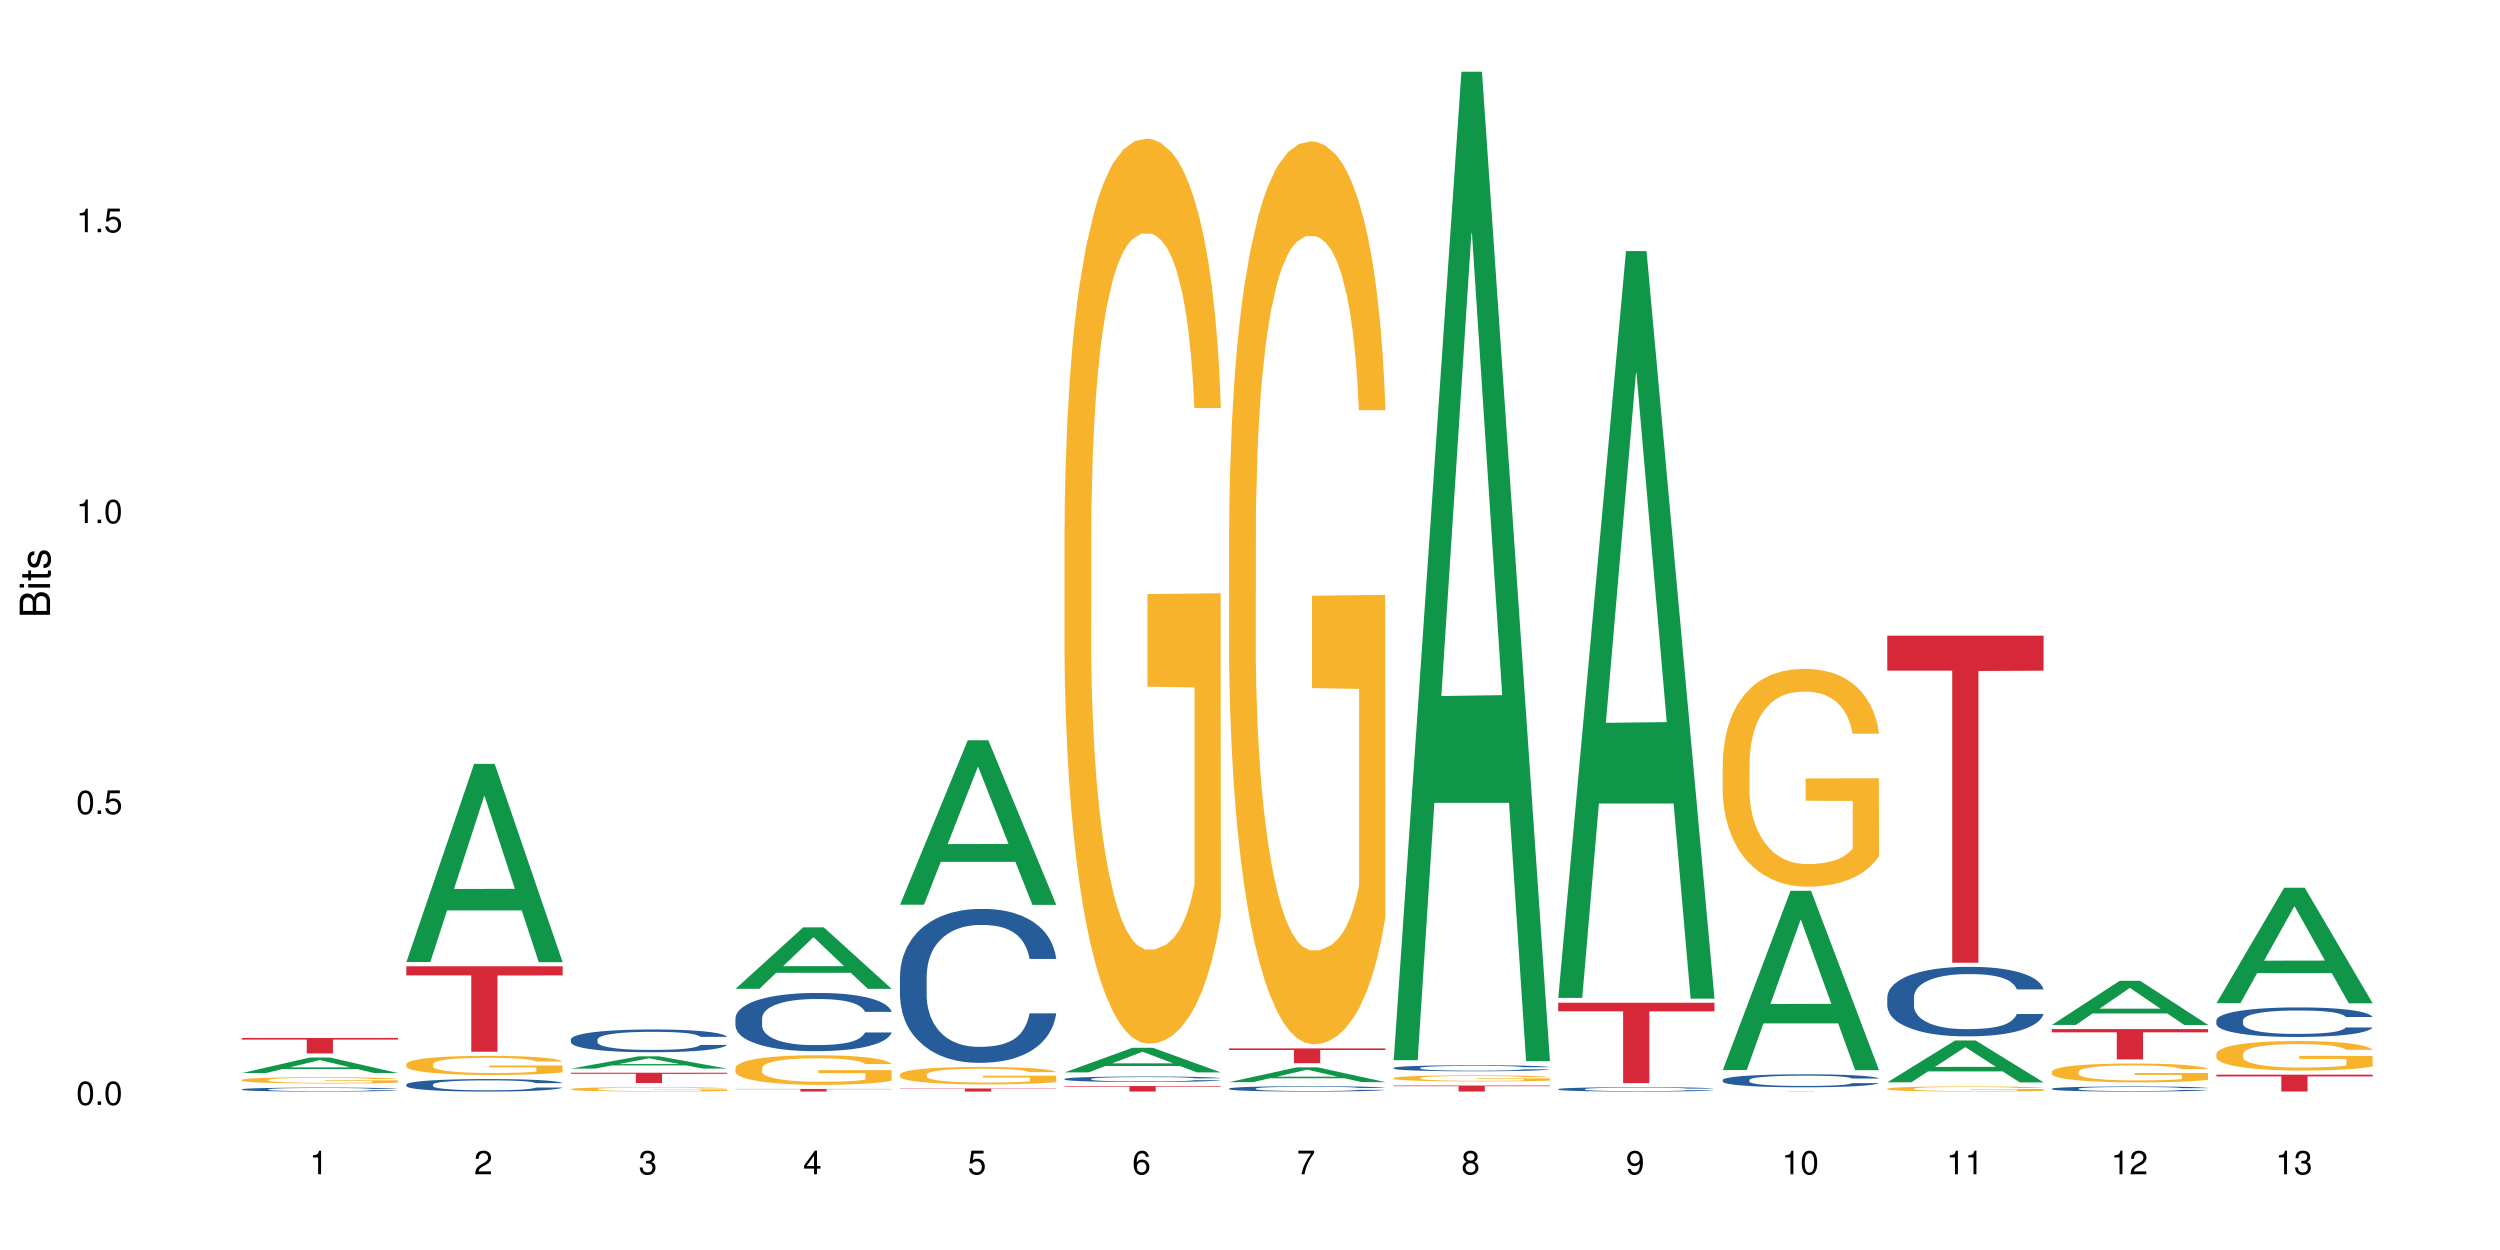 <?xml version="1.0" encoding="UTF-8"?>
<svg xmlns="http://www.w3.org/2000/svg" xmlns:xlink="http://www.w3.org/1999/xlink" width="720pt" height="360pt" viewBox="0 0 720 360" version="1.1">
<defs>
<g>
<symbol overflow="visible" id="glyph0-0">
<path style="stroke:none;" d=""/>
</symbol>
<symbol overflow="visible" id="glyph0-1">
<path style="stroke:none;" d="M 2.641 -6.797 C 2 -6.797 1.422 -6.531 1.078 -6.047 C 0.641 -5.453 0.406 -4.547 0.406 -3.297 C 0.406 -1 1.188 0.219 2.641 0.219 C 4.078 0.219 4.859 -1 4.859 -3.234 C 4.859 -4.562 4.656 -5.438 4.203 -6.047 C 3.844 -6.531 3.281 -6.797 2.641 -6.797 Z M 2.641 -6.047 C 3.547 -6.047 4 -5.125 4 -3.312 C 4 -1.375 3.562 -0.484 2.625 -0.484 C 1.734 -0.484 1.281 -1.422 1.281 -3.281 C 1.281 -5.141 1.734 -6.047 2.641 -6.047 Z M 2.641 -6.047 "/>
</symbol>
<symbol overflow="visible" id="glyph0-2">
<path style="stroke:none;" d="M 1.828 -1 L 0.828 -1 L 0.828 0 L 1.828 0 Z M 1.828 -1 "/>
</symbol>
<symbol overflow="visible" id="glyph0-3">
<path style="stroke:none;" d="M 4.562 -6.797 L 1.062 -6.797 L 0.547 -3.094 L 1.328 -3.094 C 1.719 -3.562 2.047 -3.734 2.578 -3.734 C 3.484 -3.734 4.062 -3.109 4.062 -2.094 C 4.062 -1.125 3.484 -0.531 2.578 -0.531 C 1.828 -0.531 1.375 -0.906 1.188 -1.672 L 0.328 -1.672 C 0.453 -1.109 0.547 -0.844 0.75 -0.594 C 1.125 -0.078 1.828 0.219 2.594 0.219 C 3.969 0.219 4.922 -0.781 4.922 -2.219 C 4.922 -3.562 4.031 -4.484 2.719 -4.484 C 2.25 -4.484 1.859 -4.359 1.469 -4.062 L 1.734 -5.969 L 4.562 -5.969 Z M 4.562 -6.797 "/>
</symbol>
<symbol overflow="visible" id="glyph0-4">
<path style="stroke:none;" d="M 2.484 -4.844 L 2.484 0 L 3.328 0 L 3.328 -6.797 L 2.766 -6.797 C 2.469 -5.75 2.281 -5.609 0.984 -5.453 L 0.984 -4.844 Z M 2.484 -4.844 "/>
</symbol>
<symbol overflow="visible" id="glyph0-5">
<path style="stroke:none;" d="M 4.859 -0.828 L 1.281 -0.828 C 1.359 -1.391 1.672 -1.75 2.5 -2.234 L 3.469 -2.75 C 4.406 -3.266 4.906 -3.969 4.906 -4.812 C 4.906 -5.375 4.672 -5.906 4.266 -6.266 C 3.859 -6.625 3.375 -6.797 2.719 -6.797 C 1.859 -6.797 1.219 -6.5 0.844 -5.922 C 0.609 -5.562 0.5 -5.125 0.484 -4.438 L 1.328 -4.438 C 1.359 -4.906 1.406 -5.188 1.531 -5.406 C 1.75 -5.812 2.188 -6.062 2.703 -6.062 C 3.469 -6.062 4.031 -5.516 4.031 -4.781 C 4.031 -4.25 3.719 -3.797 3.125 -3.438 L 2.234 -2.938 C 0.812 -2.141 0.406 -1.5 0.328 0 L 4.859 0 Z M 4.859 -0.828 "/>
</symbol>
<symbol overflow="visible" id="glyph0-6">
<path style="stroke:none;" d="M 2.125 -3.125 L 2.578 -3.125 C 3.516 -3.125 3.984 -2.703 3.984 -1.891 C 3.984 -1.031 3.469 -0.531 2.578 -0.531 C 1.656 -0.531 1.203 -0.984 1.156 -1.969 L 0.312 -1.969 C 0.344 -1.422 0.438 -1.078 0.609 -0.766 C 0.953 -0.109 1.625 0.219 2.547 0.219 C 3.953 0.219 4.859 -0.609 4.859 -1.906 C 4.859 -2.766 4.516 -3.25 3.703 -3.516 C 4.344 -3.766 4.656 -4.25 4.656 -4.938 C 4.656 -6.109 3.875 -6.797 2.578 -6.797 C 1.203 -6.797 0.484 -6.047 0.453 -4.609 L 1.297 -4.609 C 1.312 -5.016 1.344 -5.25 1.453 -5.453 C 1.641 -5.828 2.062 -6.062 2.594 -6.062 C 3.344 -6.062 3.797 -5.625 3.797 -4.906 C 3.797 -4.422 3.609 -4.141 3.25 -3.984 C 3.016 -3.891 2.719 -3.844 2.125 -3.844 Z M 2.125 -3.125 "/>
</symbol>
<symbol overflow="visible" id="glyph0-7">
<path style="stroke:none;" d="M 3.141 -1.625 L 3.141 0 L 3.984 0 L 3.984 -1.625 L 4.984 -1.625 L 4.984 -2.391 L 3.984 -2.391 L 3.984 -6.797 L 3.359 -6.797 L 0.266 -2.516 L 0.266 -1.625 Z M 3.141 -2.391 L 1 -2.391 L 3.141 -5.359 Z M 3.141 -2.391 "/>
</symbol>
<symbol overflow="visible" id="glyph0-8">
<path style="stroke:none;" d="M 4.781 -5.031 C 4.609 -6.141 3.891 -6.797 2.844 -6.797 C 2.094 -6.797 1.422 -6.438 1.031 -5.828 C 0.609 -5.172 0.406 -4.344 0.406 -3.094 C 0.406 -1.953 0.578 -1.234 0.984 -0.625 C 1.359 -0.078 1.953 0.219 2.703 0.219 C 3.984 0.219 4.922 -0.734 4.922 -2.078 C 4.922 -3.344 4.062 -4.234 2.844 -4.234 C 2.172 -4.234 1.641 -3.969 1.281 -3.469 C 1.281 -5.125 1.828 -6.047 2.797 -6.047 C 3.391 -6.047 3.797 -5.672 3.938 -5.031 Z M 2.734 -3.484 C 3.547 -3.484 4.062 -2.922 4.062 -2 C 4.062 -1.156 3.484 -0.531 2.703 -0.531 C 1.922 -0.531 1.328 -1.188 1.328 -2.047 C 1.328 -2.891 1.906 -3.484 2.734 -3.484 Z M 2.734 -3.484 "/>
</symbol>
<symbol overflow="visible" id="glyph0-9">
<path style="stroke:none;" d="M 4.984 -6.797 L 0.438 -6.797 L 0.438 -5.969 L 4.109 -5.969 C 2.5 -3.656 1.828 -2.234 1.328 0 L 2.219 0 C 2.594 -2.172 3.453 -4.047 4.984 -6.094 Z M 4.984 -6.797 "/>
</symbol>
<symbol overflow="visible" id="glyph0-10">
<path style="stroke:none;" d="M 3.75 -3.578 C 4.453 -4 4.688 -4.344 4.688 -4.984 C 4.688 -6.047 3.844 -6.797 2.641 -6.797 C 1.438 -6.797 0.594 -6.047 0.594 -4.984 C 0.594 -4.359 0.828 -4.016 1.516 -3.578 C 0.734 -3.203 0.359 -2.641 0.359 -1.891 C 0.359 -0.641 1.297 0.219 2.641 0.219 C 3.984 0.219 4.922 -0.641 4.922 -1.875 C 4.922 -2.641 4.531 -3.203 3.75 -3.578 Z M 2.641 -6.047 C 3.359 -6.047 3.812 -5.625 3.812 -4.969 C 3.812 -4.344 3.344 -3.922 2.641 -3.922 C 1.922 -3.922 1.453 -4.344 1.453 -4.984 C 1.453 -5.625 1.922 -6.047 2.641 -6.047 Z M 2.641 -3.203 C 3.484 -3.203 4.062 -2.672 4.062 -1.875 C 4.062 -1.062 3.484 -0.531 2.625 -0.531 C 1.797 -0.531 1.219 -1.078 1.219 -1.875 C 1.219 -2.672 1.797 -3.203 2.641 -3.203 Z M 2.641 -3.203 "/>
</symbol>
<symbol overflow="visible" id="glyph0-11">
<path style="stroke:none;" d="M 0.516 -1.547 C 0.672 -0.438 1.406 0.219 2.438 0.219 C 3.188 0.219 3.859 -0.141 4.266 -0.75 C 4.688 -1.406 4.891 -2.25 4.891 -3.484 C 4.891 -4.625 4.703 -5.359 4.312 -5.953 C 3.938 -6.5 3.344 -6.797 2.594 -6.797 C 1.297 -6.797 0.359 -5.844 0.359 -4.516 C 0.359 -3.25 1.234 -2.344 2.453 -2.344 C 3.094 -2.344 3.562 -2.578 4.016 -3.109 C 4 -1.453 3.469 -0.531 2.5 -0.531 C 1.906 -0.531 1.484 -0.906 1.359 -1.547 Z M 2.578 -6.062 C 3.375 -6.062 3.969 -5.406 3.969 -4.531 C 3.969 -3.688 3.375 -3.094 2.547 -3.094 C 1.734 -3.094 1.234 -3.672 1.234 -4.578 C 1.234 -5.438 1.797 -6.062 2.578 -6.062 Z M 2.578 -6.062 "/>
</symbol>
<symbol overflow="visible" id="glyph1-0">
<path style="stroke:none;" d=""/>
</symbol>
<symbol overflow="visible" id="glyph1-1">
<path style="stroke:none;" d="M 0 -0.953 L 0 -4.891 C 0 -5.719 -0.234 -6.344 -0.734 -6.797 C -1.188 -7.234 -1.812 -7.469 -2.5 -7.469 C -3.547 -7.469 -4.188 -7 -4.625 -5.875 C -4.984 -6.672 -5.641 -7.094 -6.531 -7.094 C -7.156 -7.094 -7.734 -6.859 -8.141 -6.391 C -8.562 -5.938 -8.75 -5.344 -8.75 -4.5 L -8.75 -0.953 Z M -4.984 -2.062 L -7.766 -2.062 L -7.766 -4.219 C -7.766 -4.844 -7.688 -5.203 -7.453 -5.5 C -7.219 -5.812 -6.859 -5.969 -6.375 -5.969 C -5.906 -5.969 -5.531 -5.812 -5.297 -5.5 C -5.062 -5.203 -4.984 -4.844 -4.984 -4.219 Z M -0.984 -2.062 L -4 -2.062 L -4 -4.781 C -4 -5.328 -3.859 -5.688 -3.578 -5.953 C -3.297 -6.219 -2.922 -6.359 -2.484 -6.359 C -2.062 -6.359 -1.688 -6.219 -1.406 -5.953 C -1.109 -5.688 -0.984 -5.328 -0.984 -4.781 Z M -0.984 -2.062 "/>
</symbol>
<symbol overflow="visible" id="glyph1-2">
<path style="stroke:none;" d="M -6.281 -1.797 L -6.281 -0.797 L 0 -0.797 L 0 -1.797 Z M -8.75 -1.797 L -8.75 -0.797 L -7.484 -0.797 L -7.484 -1.797 Z M -8.75 -1.797 "/>
</symbol>
<symbol overflow="visible" id="glyph1-3">
<path style="stroke:none;" d="M -6.281 -3.047 L -6.281 -2.016 L -8.016 -2.016 L -8.016 -1.016 L -6.281 -1.016 L -6.281 -0.172 L -5.469 -0.172 L -5.469 -1.016 L -0.719 -1.016 C -0.078 -1.016 0.281 -1.453 0.281 -2.234 C 0.281 -2.469 0.25 -2.719 0.188 -3.047 L -0.641 -3.047 C -0.609 -2.922 -0.594 -2.766 -0.594 -2.562 C -0.594 -2.141 -0.719 -2.016 -1.156 -2.016 L -5.469 -2.016 L -5.469 -3.047 Z M -6.281 -3.047 "/>
</symbol>
<symbol overflow="visible" id="glyph1-4">
<path style="stroke:none;" d="M -4.531 -5.25 C -5.766 -5.25 -6.469 -4.422 -6.469 -2.969 C -6.469 -1.516 -5.719 -0.562 -4.547 -0.562 C -3.562 -0.562 -3.094 -1.062 -2.734 -2.562 L -2.516 -3.484 C -2.344 -4.188 -2.094 -4.469 -1.625 -4.469 C -1.047 -4.469 -0.641 -3.875 -0.641 -3 C -0.641 -2.453 -0.797 -2 -1.062 -1.75 C -1.25 -1.594 -1.422 -1.531 -1.875 -1.469 L -1.875 -0.406 C -0.422 -0.453 0.281 -1.266 0.281 -2.922 C 0.281 -4.5 -0.5 -5.516 -1.719 -5.516 C -2.656 -5.516 -3.172 -4.984 -3.469 -3.734 L -3.703 -2.766 C -3.891 -1.953 -4.156 -1.609 -4.594 -1.609 C -5.172 -1.609 -5.547 -2.125 -5.547 -2.938 C -5.547 -3.75 -5.203 -4.172 -4.531 -4.203 Z M -4.531 -5.25 "/>
</symbol>
</g>
</defs>
<g id="surface47106">
<rect x="0" y="0" width="720" height="360" style="fill:rgb(100%,100%,100%);fill-opacity:1;stroke:none;"/>
<path style=" stroke:none;fill-rule:nonzero;fill:rgb(6.275%,58.824%,28.235%);fill-opacity:1;" d="M 69.629 309.047 L 69.676 309.043 L 89.156 304.578 L 95.074 304.578 L 114.648 309.051 L 107.773 309.051 L 102.867 307.883 L 81.367 307.883 L 76.555 309.047 L 69.629 309.047 L 83.434 307.398 L 100.895 307.395 L 92.188 305.309 L 92.09 305.305 L 91.996 305.316 L 83.387 307.395 L 83.434 307.398 Z M 69.629 309.047 "/>
<path style=" stroke:none;fill-rule:nonzero;fill:rgb(14.51%,36.078%,60%);fill-opacity:1;" d="M 69.629 313.723 L 69.684 313.723 L 69.684 313.695 L 69.848 313.656 L 70.234 313.605 L 70.617 313.57 L 71.605 313.508 L 72.977 313.449 L 74.406 313.402 L 75.449 313.375 L 76.383 313.355 L 78.523 313.316 L 79.895 313.297 L 81.379 313.277 L 83.191 313.262 L 84.508 313.25 L 87.473 313.234 L 89.668 313.227 L 91.371 313.223 L 95.051 313.223 L 97.246 313.227 L 98.84 313.23 L 100.594 313.242 L 102.078 313.25 L 104.656 313.273 L 106.965 313.301 L 108.008 313.32 L 109.652 313.352 L 110.918 313.383 L 111.797 313.41 L 112.785 313.449 L 113.66 313.496 L 114.32 313.551 L 114.648 313.594 L 106.965 313.594 L 106.578 313.555 L 106.141 313.52 L 105.316 313.477 L 104.492 313.445 L 103.34 313.418 L 102.297 313.398 L 100.871 313.375 L 99.605 313.363 L 98.289 313.355 L 97.027 313.348 L 94.609 313.344 L 90.766 313.344 L 88.625 313.352 L 87.473 313.359 L 85.824 313.375 L 84.672 313.387 L 83.301 313.41 L 82.367 313.426 L 81.215 313.453 L 80.391 313.48 L 79.457 313.512 L 78.906 313.539 L 78.414 313.57 L 77.977 313.602 L 77.645 313.641 L 77.426 313.68 L 77.316 313.719 L 77.316 313.879 L 77.426 313.918 L 77.699 313.961 L 78.414 314.023 L 79.457 314.082 L 80.664 314.125 L 81.816 314.156 L 82.477 314.172 L 83.355 314.188 L 84.727 314.211 L 86.703 314.23 L 87.855 314.238 L 89.613 314.246 L 91.426 314.25 L 93.844 314.25 L 95.984 314.246 L 97.41 314.242 L 98.895 314.234 L 100.926 314.215 L 102.188 314.199 L 103.285 314.18 L 104.109 314.16 L 104.656 314.141 L 105.48 314.109 L 106.141 314.074 L 106.633 314.035 L 106.965 314 L 114.648 314 L 114.32 314.043 L 113.828 314.086 L 113.332 314.113 L 112.562 314.152 L 111.688 314.184 L 110.422 314.219 L 109.379 314.246 L 108.008 314.27 L 106.746 314.289 L 105.371 314.309 L 103.34 314.328 L 102.023 314.34 L 100.594 314.352 L 98.895 314.359 L 96.75 314.367 L 94.445 314.371 L 92.305 314.371 L 90 314.367 L 88.297 314.363 L 86.047 314.355 L 83.246 314.336 L 81.215 314.316 L 79.621 314.297 L 78.25 314.273 L 76.711 314.246 L 74.734 314.199 L 73.527 314.164 L 72.703 314.137 L 71.77 314.094 L 71.113 314.059 L 70.344 314 L 69.793 313.926 L 69.629 313.867 Z M 69.629 313.723 "/>
<path style=" stroke:none;fill-rule:nonzero;fill:rgb(96.863%,70.196%,16.863%);fill-opacity:1;" d="M 69.629 311.008 L 69.684 311.004 L 69.684 310.973 L 69.902 310.898 L 70.453 310.793 L 71.168 310.711 L 71.934 310.645 L 72.43 310.609 L 73.254 310.559 L 73.965 310.523 L 75.777 310.449 L 78.086 310.379 L 79.348 310.348 L 80.773 310.32 L 82.805 310.289 L 83.738 310.277 L 86.594 310.25 L 89.832 310.234 L 93.402 310.23 L 95.051 310.23 L 97.301 310.238 L 100.375 310.258 L 102.133 310.273 L 103.504 310.289 L 104.934 310.312 L 106.688 310.344 L 108.336 310.383 L 109.652 310.422 L 110.973 310.473 L 112.07 310.527 L 113.004 310.586 L 113.828 310.652 L 114.32 310.711 L 114.648 310.77 L 107.02 310.77 L 106.578 310.711 L 106.086 310.668 L 105.262 310.613 L 104.438 310.574 L 103.613 310.543 L 102.078 310.496 L 100.758 310.473 L 99.113 310.449 L 97.52 310.434 L 95.707 310.422 L 91.699 310.422 L 89.066 310.434 L 87.527 310.445 L 86.43 310.457 L 84.891 310.484 L 83.961 310.504 L 83.41 310.516 L 81.762 310.566 L 80.664 310.613 L 80.062 310.645 L 79.293 310.695 L 78.742 310.738 L 78.141 310.805 L 77.809 310.855 L 77.371 310.969 L 77.316 311.266 L 77.48 311.328 L 77.809 311.398 L 78.25 311.457 L 78.906 311.52 L 79.566 311.566 L 80.719 311.633 L 81.707 311.676 L 82.477 311.703 L 83.961 311.75 L 84.562 311.762 L 85.992 311.793 L 87.473 311.816 L 89.285 311.836 L 90.656 311.848 L 92.855 311.855 L 95.652 311.855 L 98.949 311.844 L 101.035 311.832 L 102.461 311.816 L 103.395 311.805 L 104.547 311.789 L 105.371 311.77 L 106.141 311.754 L 107.074 311.727 L 107.074 311.328 L 93.512 311.328 L 93.512 311.141 L 114.594 311.141 L 114.648 311.789 L 113.496 311.832 L 112.07 311.875 L 110.699 311.91 L 109.27 311.938 L 107.238 311.969 L 105.59 311.988 L 103.066 312.012 L 100.758 312.027 L 98.344 312.035 L 96.203 312.043 L 93.676 312.043 L 91.426 312.039 L 89.012 312.031 L 87.09 312.016 L 85.332 312 L 83.574 311.977 L 81.379 311.945 L 79.953 311.914 L 78.469 311.879 L 76.988 311.84 L 75.668 311.793 L 74.789 311.762 L 73.91 311.719 L 72.977 311.672 L 72.102 311.613 L 71.441 311.562 L 70.836 311.504 L 70.398 311.449 L 69.957 311.375 L 69.738 311.316 L 69.629 311.266 Z M 69.629 311.008 "/>
<path style=" stroke:none;fill-rule:nonzero;fill:rgb(83.922%,15.686%,22.353%);fill-opacity:1;" d="M 69.629 298.922 L 114.648 298.922 L 114.648 299.402 L 95.887 299.406 L 95.887 303.398 L 88.34 303.398 L 88.34 299.41 L 88.23 299.402 L 69.629 299.402 Z M 69.629 298.922 "/>
<path style=" stroke:none;fill-rule:nonzero;fill:rgb(6.275%,58.824%,28.235%);fill-opacity:1;" d="M 117.02 277.051 L 117.066 276.996 L 136.547 219.992 L 142.465 219.992 L 162.039 277.105 L 155.164 277.105 L 150.258 262.195 L 128.758 262.195 L 123.945 277.051 L 117.02 277.051 L 130.824 256.031 L 148.285 255.977 L 139.578 229.324 L 139.48 229.27 L 139.387 229.434 L 130.777 255.977 L 130.824 256.031 Z M 117.02 277.051 "/>
<path style=" stroke:none;fill-rule:nonzero;fill:rgb(14.51%,36.078%,60%);fill-opacity:1;" d="M 117.02 312.34 L 117.074 312.336 L 117.074 312.254 L 117.238 312.129 L 117.625 311.973 L 118.008 311.863 L 118.996 311.672 L 120.367 311.484 L 121.797 311.34 L 122.84 311.254 L 123.773 311.188 L 125.914 311.066 L 127.285 311.004 L 128.77 310.945 L 130.582 310.891 L 131.898 310.859 L 134.863 310.805 L 137.059 310.781 L 138.762 310.773 L 142.441 310.773 L 144.637 310.785 L 146.23 310.801 L 147.984 310.828 L 149.469 310.859 L 152.047 310.93 L 154.355 311.023 L 155.398 311.074 L 157.043 311.176 L 158.309 311.277 L 159.188 311.359 L 160.176 311.484 L 161.051 311.629 L 161.711 311.797 L 162.039 311.941 L 154.355 311.941 L 153.969 311.809 L 153.531 311.707 L 152.707 311.57 L 151.883 311.477 L 150.73 311.383 L 149.688 311.32 L 148.262 311.258 L 146.996 311.215 L 145.68 311.188 L 144.418 311.168 L 142 311.148 L 139.199 311.148 L 138.156 311.152 L 136.016 311.18 L 134.863 311.203 L 133.215 311.25 L 132.062 311.293 L 130.691 311.359 L 129.758 311.414 L 128.605 311.5 L 127.781 311.574 L 126.848 311.684 L 126.297 311.766 L 125.805 311.859 L 125.367 311.965 L 125.035 312.082 L 124.816 312.203 L 124.707 312.32 L 124.707 312.832 L 124.816 312.949 L 125.09 313.09 L 125.805 313.289 L 126.848 313.461 L 128.055 313.602 L 129.207 313.699 L 129.867 313.746 L 130.746 313.797 L 132.117 313.863 L 134.094 313.93 L 135.246 313.957 L 137.004 313.984 L 138.816 313.996 L 141.234 313.996 L 143.375 313.984 L 144.801 313.965 L 146.285 313.941 L 148.316 313.883 L 149.578 313.832 L 150.676 313.77 L 151.5 313.707 L 152.047 313.652 L 152.871 313.551 L 153.531 313.441 L 154.023 313.324 L 154.355 313.215 L 162.039 313.215 L 161.711 313.344 L 161.219 313.473 L 160.723 313.566 L 159.953 313.684 L 159.074 313.785 L 157.812 313.898 L 156.77 313.977 L 155.398 314.059 L 154.137 314.121 L 152.762 314.176 L 150.73 314.242 L 149.414 314.273 L 147.984 314.305 L 146.285 314.332 L 144.141 314.355 L 141.836 314.367 L 139.695 314.371 L 137.391 314.363 L 135.688 314.352 L 133.438 314.32 L 130.637 314.262 L 128.605 314.199 L 127.012 314.137 L 125.641 314.07 L 124.102 313.984 L 122.125 313.836 L 120.918 313.727 L 120.094 313.633 L 119.16 313.504 L 118.504 313.391 L 117.734 313.207 L 117.184 312.973 L 117.02 312.793 Z M 117.02 312.34 "/>
<path style=" stroke:none;fill-rule:nonzero;fill:rgb(96.863%,70.196%,16.863%);fill-opacity:1;" d="M 117.02 306.441 L 117.074 306.438 L 117.074 306.336 L 117.293 306.109 L 117.844 305.801 L 118.559 305.543 L 119.324 305.34 L 119.82 305.234 L 120.645 305.086 L 121.355 304.973 L 123.168 304.746 L 125.477 304.535 L 126.738 304.445 L 128.164 304.359 L 130.195 304.266 L 131.129 304.23 L 133.984 304.148 L 137.223 304.098 L 140.793 304.082 L 142.441 304.09 L 144.691 304.109 L 147.766 304.164 L 149.523 304.215 L 150.895 304.266 L 152.324 304.328 L 154.078 304.43 L 155.727 304.551 L 157.043 304.672 L 158.363 304.824 L 159.461 304.984 L 160.395 305.16 L 161.219 305.371 L 161.711 305.547 L 162.039 305.723 L 154.41 305.723 L 153.969 305.547 L 153.477 305.41 L 152.652 305.246 L 151.828 305.125 L 151.004 305.031 L 149.469 304.898 L 148.148 304.816 L 146.504 304.746 L 144.91 304.703 L 143.098 304.672 L 142 304.66 L 139.09 304.66 L 136.457 304.695 L 134.918 304.738 L 133.82 304.777 L 132.281 304.852 L 131.352 304.914 L 130.801 304.953 L 129.152 305.109 L 128.055 305.25 L 127.453 305.348 L 126.684 305.496 L 126.133 305.633 L 125.531 305.836 L 125.199 305.984 L 124.762 306.328 L 124.707 307.234 L 124.871 307.426 L 125.199 307.629 L 125.641 307.812 L 126.297 308.004 L 126.957 308.148 L 128.109 308.344 L 129.098 308.477 L 129.867 308.562 L 131.352 308.695 L 131.953 308.742 L 133.383 308.832 L 134.863 308.902 L 136.676 308.965 L 138.047 308.992 L 140.246 309.02 L 143.043 309.02 L 146.34 308.988 L 148.426 308.949 L 149.852 308.91 L 150.785 308.875 L 151.938 308.816 L 152.762 308.77 L 153.531 308.711 L 154.465 308.625 L 154.465 307.426 L 140.902 307.418 L 140.902 306.855 L 161.984 306.852 L 162.039 308.816 L 160.887 308.953 L 159.461 309.086 L 158.086 309.184 L 156.66 309.27 L 154.629 309.367 L 152.98 309.426 L 150.457 309.496 L 148.148 309.543 L 145.734 309.574 L 143.594 309.586 L 141.066 309.594 L 138.816 309.582 L 136.402 309.551 L 134.48 309.512 L 132.723 309.461 L 130.965 309.398 L 128.77 309.289 L 127.34 309.207 L 125.859 309.102 L 124.379 308.973 L 123.059 308.84 L 122.18 308.734 L 121.301 308.613 L 120.367 308.461 L 119.492 308.289 L 118.832 308.133 L 118.227 307.957 L 117.789 307.793 L 117.348 307.566 L 117.129 307.383 L 117.02 307.227 Z M 117.02 306.441 "/>
<path style=" stroke:none;fill-rule:nonzero;fill:rgb(83.922%,15.686%,22.353%);fill-opacity:1;" d="M 117.02 278.281 L 162.039 278.281 L 162.039 280.918 L 143.277 280.941 L 143.277 302.902 L 135.73 302.902 L 135.73 280.965 L 135.617 280.918 L 117.02 280.918 Z M 117.02 278.281 "/>
<path style=" stroke:none;fill-rule:nonzero;fill:rgb(6.275%,58.824%,28.235%);fill-opacity:1;" d="M 164.41 307.762 L 164.457 307.758 L 183.938 304.227 L 189.855 304.227 L 209.43 307.766 L 202.555 307.766 L 197.648 306.844 L 176.148 306.844 L 171.336 307.762 L 164.41 307.762 L 178.215 306.461 L 195.676 306.457 L 186.969 304.805 L 186.871 304.801 L 186.777 304.812 L 178.168 306.457 L 178.215 306.461 Z M 164.41 307.762 "/>
<path style=" stroke:none;fill-rule:nonzero;fill:rgb(14.51%,36.078%,60%);fill-opacity:1;" d="M 164.41 299.344 L 164.465 299.336 L 164.465 299.191 L 164.629 298.965 L 165.016 298.68 L 165.398 298.48 L 166.387 298.125 L 167.758 297.785 L 169.188 297.52 L 170.23 297.363 L 171.164 297.246 L 173.305 297.023 L 174.676 296.91 L 176.16 296.809 L 177.973 296.707 L 179.289 296.645 L 182.254 296.551 L 184.449 296.508 L 186.152 296.488 L 189.832 296.488 L 192.027 296.516 L 193.621 296.543 L 195.375 296.59 L 196.859 296.645 L 199.438 296.777 L 201.746 296.945 L 202.789 297.043 L 204.434 297.227 L 205.699 297.406 L 206.578 297.562 L 207.566 297.785 L 208.441 298.055 L 209.102 298.359 L 209.43 298.617 L 201.746 298.617 L 201.359 298.379 L 200.922 298.191 L 200.098 297.945 L 199.273 297.773 L 198.121 297.598 L 197.078 297.484 L 195.652 297.371 L 194.387 297.301 L 193.07 297.246 L 191.809 297.211 L 189.391 297.172 L 186.59 297.172 L 185.547 297.184 L 183.406 297.234 L 182.254 297.273 L 180.605 297.359 L 179.453 297.438 L 178.082 297.559 L 177.148 297.66 L 175.996 297.816 L 175.172 297.953 L 174.238 298.148 L 173.688 298.301 L 173.195 298.469 L 172.754 298.664 L 172.426 298.875 L 172.207 299.098 L 172.098 299.312 L 172.098 300.242 L 172.207 300.457 L 172.48 300.711 L 173.195 301.074 L 174.238 301.395 L 175.445 301.645 L 176.598 301.824 L 177.258 301.91 L 178.137 302.004 L 179.508 302.125 L 181.484 302.246 L 182.637 302.293 L 184.395 302.34 L 186.207 302.363 L 188.621 302.363 L 190.766 302.34 L 192.191 302.309 L 193.676 302.262 L 195.707 302.16 L 196.969 302.066 L 198.066 301.949 L 198.891 301.836 L 199.438 301.742 L 200.262 301.555 L 200.922 301.352 L 201.414 301.141 L 201.746 300.938 L 209.43 300.938 L 209.102 301.176 L 208.609 301.41 L 208.113 301.586 L 207.344 301.793 L 206.465 301.98 L 205.203 302.191 L 204.16 302.328 L 202.789 302.477 L 201.523 302.594 L 200.152 302.695 L 198.121 302.812 L 196.805 302.875 L 195.375 302.93 L 193.676 302.977 L 191.531 303.02 L 189.227 303.043 L 187.086 303.047 L 184.781 303.035 L 183.078 303.012 L 180.828 302.957 L 178.027 302.852 L 175.996 302.734 L 174.402 302.621 L 173.031 302.504 L 171.492 302.34 L 169.516 302.078 L 168.309 301.871 L 167.484 301.703 L 166.551 301.473 L 165.895 301.262 L 165.125 300.926 L 164.574 300.5 L 164.41 300.172 Z M 164.41 299.344 "/>
<path style=" stroke:none;fill-rule:nonzero;fill:rgb(96.863%,70.196%,16.863%);fill-opacity:1;" d="M 164.41 313.641 L 164.465 313.641 L 164.465 313.617 L 164.684 313.566 L 165.234 313.492 L 165.949 313.434 L 166.715 313.387 L 167.211 313.363 L 168.035 313.328 L 168.746 313.305 L 170.559 313.25 L 172.867 313.203 L 174.129 313.18 L 175.555 313.16 L 177.586 313.141 L 178.52 313.129 L 181.375 313.113 L 184.613 313.102 L 188.184 313.098 L 189.832 313.098 L 192.082 313.102 L 195.156 313.117 L 196.914 313.129 L 198.285 313.141 L 199.715 313.152 L 201.469 313.176 L 203.117 313.203 L 204.434 313.234 L 205.754 313.27 L 206.852 313.305 L 207.785 313.348 L 208.609 313.395 L 209.102 313.434 L 209.43 313.477 L 201.801 313.477 L 201.359 313.434 L 200.867 313.402 L 200.043 313.367 L 199.219 313.336 L 198.395 313.316 L 196.859 313.285 L 195.539 313.266 L 193.895 313.25 L 192.301 313.238 L 190.488 313.234 L 189.391 313.23 L 186.48 313.23 L 183.848 313.238 L 182.309 313.25 L 181.211 313.258 L 179.672 313.273 L 178.742 313.289 L 178.191 313.297 L 176.543 313.336 L 175.445 313.367 L 174.844 313.391 L 174.074 313.422 L 173.523 313.457 L 172.922 313.5 L 172.59 313.535 L 172.152 313.617 L 172.098 313.824 L 172.262 313.871 L 172.59 313.918 L 173.031 313.957 L 173.688 314.004 L 174.348 314.035 L 175.5 314.082 L 176.488 314.113 L 177.258 314.133 L 178.742 314.164 L 179.344 314.176 L 180.773 314.195 L 182.254 314.211 L 184.066 314.227 L 185.438 314.23 L 187.633 314.238 L 190.434 314.238 L 193.73 314.23 L 195.816 314.223 L 197.242 314.211 L 198.176 314.203 L 199.328 314.191 L 200.152 314.18 L 200.922 314.168 L 201.855 314.148 L 201.855 313.871 L 188.293 313.867 L 188.293 313.738 L 209.375 313.738 L 209.43 314.191 L 208.277 314.223 L 206.852 314.254 L 205.477 314.277 L 204.051 314.297 L 202.02 314.316 L 200.371 314.332 L 197.848 314.348 L 195.539 314.359 L 193.125 314.367 L 190.984 314.371 L 188.457 314.371 L 186.207 314.367 L 183.793 314.363 L 181.871 314.352 L 180.113 314.34 L 178.355 314.324 L 176.16 314.301 L 174.73 314.281 L 173.25 314.258 L 171.766 314.227 L 170.449 314.195 L 169.57 314.172 L 168.691 314.145 L 167.758 314.109 L 166.883 314.07 L 166.223 314.035 L 165.617 313.992 L 165.18 313.953 L 164.738 313.902 L 164.52 313.859 L 164.41 313.824 Z M 164.41 313.641 "/>
<path style=" stroke:none;fill-rule:nonzero;fill:rgb(83.922%,15.686%,22.353%);fill-opacity:1;" d="M 164.41 308.945 L 209.43 308.945 L 209.43 309.262 L 190.668 309.266 L 190.668 311.918 L 183.117 311.918 L 183.117 309.27 L 183.008 309.262 L 164.41 309.262 Z M 164.41 308.945 "/>
<path style=" stroke:none;fill-rule:nonzero;fill:rgb(6.275%,58.824%,28.235%);fill-opacity:1;" d="M 211.801 284.781 L 211.848 284.766 L 231.328 267.074 L 237.246 267.074 L 256.82 284.801 L 249.945 284.801 L 245.039 280.172 L 223.539 280.172 L 218.727 284.781 L 211.801 284.781 L 225.605 278.258 L 243.066 278.242 L 234.359 269.969 L 234.262 269.953 L 234.168 270.004 L 225.559 278.242 L 225.605 278.258 Z M 211.801 284.781 "/>
<path style=" stroke:none;fill-rule:nonzero;fill:rgb(14.51%,36.078%,60%);fill-opacity:1;" d="M 211.801 293.27 L 211.855 293.254 L 211.855 292.887 L 212.02 292.305 L 212.406 291.57 L 212.789 291.062 L 213.777 290.16 L 215.148 289.289 L 216.578 288.613 L 217.621 288.215 L 218.555 287.91 L 220.695 287.344 L 222.066 287.051 L 223.551 286.789 L 225.363 286.531 L 226.68 286.379 L 229.645 286.133 L 231.84 286.023 L 233.543 285.98 L 237.223 285.98 L 239.418 286.039 L 241.012 286.117 L 242.766 286.238 L 244.25 286.379 L 246.828 286.715 L 249.137 287.145 L 250.18 287.387 L 251.824 287.863 L 253.09 288.324 L 253.969 288.723 L 254.957 289.289 L 255.832 289.977 L 256.492 290.758 L 256.82 291.418 L 249.137 291.418 L 248.75 290.805 L 248.312 290.328 L 247.488 289.703 L 246.664 289.258 L 245.512 288.812 L 244.469 288.523 L 243.043 288.23 L 241.777 288.047 L 240.461 287.91 L 239.199 287.816 L 236.781 287.727 L 233.98 287.727 L 232.938 287.758 L 230.797 287.879 L 229.645 287.984 L 227.996 288.199 L 226.844 288.398 L 225.473 288.707 L 224.539 288.965 L 223.387 289.363 L 222.562 289.715 L 221.629 290.223 L 221.078 290.605 L 220.586 291.035 L 220.145 291.539 L 219.816 292.074 L 219.598 292.641 L 219.488 293.195 L 219.488 295.566 L 219.598 296.117 L 219.871 296.762 L 220.586 297.695 L 221.629 298.508 L 222.836 299.152 L 223.988 299.613 L 224.648 299.824 L 225.527 300.07 L 226.898 300.379 L 228.875 300.684 L 230.027 300.805 L 231.785 300.93 L 233.598 300.988 L 236.012 300.988 L 238.156 300.93 L 239.582 300.852 L 241.066 300.73 L 243.098 300.469 L 244.359 300.223 L 245.457 299.934 L 246.281 299.641 L 246.828 299.398 L 247.652 298.922 L 248.312 298.402 L 248.805 297.867 L 249.137 297.344 L 256.82 297.344 L 256.492 297.957 L 256 298.555 L 255.504 299 L 254.734 299.535 L 253.855 300.008 L 252.594 300.547 L 251.551 300.898 L 250.18 301.281 L 248.914 301.57 L 247.543 301.832 L 245.512 302.141 L 244.195 302.293 L 242.766 302.43 L 241.066 302.551 L 238.922 302.66 L 236.617 302.723 L 234.477 302.734 L 232.172 302.707 L 230.469 302.645 L 228.219 302.508 L 225.418 302.23 L 223.387 301.941 L 221.793 301.648 L 220.422 301.344 L 218.883 300.93 L 216.906 300.254 L 215.699 299.734 L 214.875 299.305 L 213.941 298.707 L 213.285 298.172 L 212.516 297.312 L 211.965 296.227 L 211.801 295.383 Z M 211.801 293.27 "/>
<path style=" stroke:none;fill-rule:nonzero;fill:rgb(96.863%,70.196%,16.863%);fill-opacity:1;" d="M 211.801 307.562 L 211.855 307.555 L 211.855 307.398 L 212.074 307.051 L 212.625 306.566 L 213.34 306.172 L 214.105 305.859 L 214.602 305.695 L 215.426 305.465 L 216.137 305.293 L 217.949 304.941 L 220.258 304.617 L 221.52 304.477 L 222.945 304.344 L 224.977 304.195 L 225.91 304.141 L 228.766 304.016 L 232.004 303.938 L 235.574 303.914 L 237.223 303.922 L 239.473 303.953 L 242.547 304.039 L 244.305 304.117 L 245.676 304.195 L 247.105 304.297 L 248.859 304.453 L 250.508 304.641 L 251.824 304.824 L 253.145 305.059 L 254.242 305.309 L 255.176 305.578 L 256 305.906 L 256.492 306.18 L 256.82 306.449 L 249.191 306.449 L 248.75 306.18 L 248.258 305.969 L 247.434 305.711 L 246.609 305.527 L 245.785 305.379 L 244.25 305.176 L 242.93 305.051 L 241.285 304.941 L 239.691 304.871 L 237.879 304.824 L 236.781 304.809 L 233.871 304.809 L 231.238 304.863 L 229.699 304.926 L 228.602 304.988 L 227.062 305.105 L 226.133 305.199 L 225.582 305.262 L 223.934 305.504 L 222.836 305.719 L 222.234 305.867 L 221.465 306.102 L 220.914 306.312 L 220.312 306.621 L 219.98 306.855 L 219.543 307.383 L 219.488 308.785 L 219.652 309.078 L 219.98 309.398 L 220.422 309.68 L 221.078 309.973 L 221.738 310.199 L 222.891 310.504 L 223.879 310.703 L 224.648 310.836 L 226.133 311.047 L 226.734 311.117 L 228.164 311.258 L 229.645 311.367 L 231.457 311.461 L 232.828 311.508 L 235.023 311.547 L 237.824 311.547 L 241.121 311.5 L 243.207 311.438 L 244.633 311.375 L 245.566 311.32 L 246.719 311.234 L 247.543 311.156 L 248.312 311.07 L 249.246 310.938 L 249.246 309.078 L 235.684 309.07 L 235.684 308.199 L 256.766 308.191 L 256.82 311.234 L 255.668 311.445 L 254.242 311.645 L 252.867 311.801 L 251.441 311.934 L 249.41 312.082 L 247.762 312.176 L 245.238 312.285 L 242.93 312.355 L 240.516 312.402 L 238.375 312.422 L 235.848 312.43 L 233.598 312.414 L 231.184 312.371 L 229.262 312.309 L 227.504 312.23 L 225.746 312.129 L 223.551 311.965 L 222.121 311.832 L 220.641 311.668 L 219.156 311.477 L 217.84 311.266 L 216.961 311.102 L 216.082 310.914 L 215.148 310.684 L 214.273 310.418 L 213.613 310.176 L 213.008 309.902 L 212.57 309.648 L 212.129 309.297 L 211.91 309.016 L 211.801 308.777 Z M 211.801 307.562 "/>
<path style=" stroke:none;fill-rule:nonzero;fill:rgb(83.922%,15.686%,22.353%);fill-opacity:1;" d="M 211.801 313.609 L 256.82 313.609 L 256.82 313.691 L 238.059 313.691 L 238.059 314.371 L 230.508 314.371 L 230.508 313.695 L 230.398 313.691 L 211.801 313.691 Z M 211.801 313.609 "/>
<path style=" stroke:none;fill-rule:nonzero;fill:rgb(6.275%,58.824%,28.235%);fill-opacity:1;" d="M 259.191 260.559 L 259.238 260.516 L 278.719 213.188 L 284.637 213.188 L 304.211 260.605 L 297.336 260.605 L 292.43 248.227 L 270.93 248.227 L 266.117 260.559 L 259.191 260.559 L 272.996 243.105 L 290.457 243.062 L 281.75 220.934 L 281.652 220.891 L 281.559 221.023 L 272.949 243.062 L 272.996 243.105 Z M 259.191 260.559 "/>
<path style=" stroke:none;fill-rule:nonzero;fill:rgb(14.51%,36.078%,60%);fill-opacity:1;" d="M 259.191 281.066 L 259.246 281.023 L 259.246 280.051 L 259.41 278.512 L 259.797 276.57 L 260.18 275.23 L 261.168 272.844 L 262.539 270.535 L 263.969 268.75 L 265.012 267.699 L 265.945 266.887 L 268.086 265.391 L 269.457 264.621 L 270.941 263.93 L 272.754 263.242 L 274.07 262.836 L 277.035 262.188 L 279.23 261.906 L 280.934 261.785 L 284.613 261.785 L 286.809 261.945 L 288.398 262.148 L 290.156 262.473 L 291.641 262.836 L 294.219 263.727 L 296.527 264.863 L 297.57 265.512 L 299.215 266.766 L 300.48 267.98 L 301.359 269.035 L 302.348 270.535 L 303.223 272.355 L 303.883 274.422 L 304.211 276.164 L 296.527 276.164 L 296.141 274.543 L 295.703 273.289 L 294.879 271.629 L 294.055 270.453 L 292.902 269.277 L 291.859 268.508 L 290.434 267.738 L 289.168 267.254 L 287.852 266.887 L 286.59 266.645 L 284.172 266.402 L 281.371 266.402 L 280.328 266.484 L 278.188 266.805 L 277.035 267.09 L 275.387 267.656 L 274.234 268.184 L 272.863 268.992 L 271.93 269.684 L 270.777 270.734 L 269.953 271.668 L 269.02 273.004 L 268.469 274.016 L 267.977 275.152 L 267.535 276.488 L 267.207 277.906 L 266.988 279.406 L 266.879 280.863 L 266.879 287.141 L 266.988 288.602 L 267.262 290.301 L 267.977 292.773 L 269.02 294.918 L 270.227 296.621 L 271.379 297.836 L 272.039 298.402 L 272.918 299.051 L 274.289 299.859 L 276.266 300.672 L 277.418 300.996 L 279.176 301.32 L 280.988 301.48 L 283.402 301.48 L 285.547 301.32 L 286.973 301.117 L 288.457 300.793 L 290.488 300.105 L 291.75 299.457 L 292.848 298.688 L 293.672 297.918 L 294.219 297.27 L 295.043 296.012 L 295.703 294.637 L 296.195 293.219 L 296.527 291.84 L 304.211 291.84 L 303.883 293.461 L 303.391 295.039 L 302.895 296.215 L 302.125 297.633 L 301.246 298.887 L 299.984 300.305 L 298.941 301.238 L 297.57 302.25 L 296.305 303.02 L 294.934 303.707 L 292.902 304.52 L 291.586 304.926 L 290.156 305.289 L 288.457 305.613 L 286.312 305.895 L 284.008 306.059 L 281.867 306.098 L 279.562 306.02 L 277.859 305.855 L 275.609 305.492 L 272.809 304.762 L 270.777 303.992 L 269.184 303.223 L 267.812 302.414 L 266.273 301.32 L 264.297 299.535 L 263.09 298.16 L 262.266 297.023 L 261.332 295.445 L 260.676 294.027 L 259.906 291.758 L 259.355 288.883 L 259.191 286.656 Z M 259.191 281.066 "/>
<path style=" stroke:none;fill-rule:nonzero;fill:rgb(96.863%,70.196%,16.863%);fill-opacity:1;" d="M 259.191 309.43 L 259.246 309.426 L 259.246 309.336 L 259.465 309.129 L 260.016 308.844 L 260.73 308.609 L 261.496 308.426 L 261.992 308.328 L 262.816 308.191 L 263.527 308.09 L 265.34 307.883 L 267.648 307.691 L 268.91 307.609 L 270.336 307.531 L 272.367 307.445 L 273.301 307.41 L 276.156 307.34 L 279.395 307.293 L 282.965 307.277 L 284.613 307.281 L 286.863 307.301 L 289.938 307.352 L 291.695 307.398 L 293.066 307.445 L 294.496 307.504 L 296.25 307.594 L 297.898 307.707 L 299.215 307.816 L 300.535 307.953 L 301.633 308.102 L 302.566 308.262 L 303.391 308.453 L 303.883 308.613 L 304.211 308.773 L 296.582 308.773 L 296.141 308.613 L 295.648 308.488 L 294.824 308.34 L 294 308.227 L 293.176 308.141 L 291.641 308.023 L 290.32 307.949 L 288.676 307.883 L 287.082 307.844 L 285.27 307.816 L 284.172 307.805 L 281.262 307.805 L 278.629 307.84 L 277.09 307.875 L 275.992 307.91 L 274.453 307.98 L 273.52 308.035 L 272.973 308.07 L 271.324 308.215 L 270.227 308.344 L 269.625 308.43 L 268.855 308.566 L 268.305 308.691 L 267.703 308.875 L 267.371 309.012 L 266.934 309.324 L 266.879 310.152 L 267.043 310.324 L 267.371 310.512 L 267.812 310.68 L 268.469 310.852 L 269.129 310.984 L 270.281 311.164 L 271.27 311.285 L 272.039 311.363 L 273.52 311.484 L 274.125 311.527 L 275.555 311.609 L 277.035 311.676 L 278.848 311.73 L 280.219 311.758 L 282.414 311.781 L 285.215 311.781 L 288.512 311.754 L 290.598 311.715 L 292.023 311.68 L 292.957 311.648 L 294.109 311.598 L 294.934 311.551 L 295.703 311.5 L 296.637 311.422 L 296.637 310.324 L 283.074 310.32 L 283.074 309.805 L 304.156 309.801 L 304.211 311.598 L 303.059 311.719 L 301.633 311.84 L 300.258 311.93 L 298.832 312.008 L 296.801 312.098 L 295.152 312.152 L 292.629 312.215 L 290.32 312.258 L 287.906 312.285 L 285.766 312.297 L 283.238 312.301 L 280.988 312.293 L 278.574 312.266 L 276.652 312.23 L 274.895 312.184 L 273.137 312.125 L 270.941 312.027 L 269.512 311.949 L 268.031 311.852 L 266.547 311.738 L 265.23 311.613 L 264.352 311.52 L 263.473 311.406 L 262.539 311.27 L 261.664 311.113 L 261.004 310.973 L 260.398 310.812 L 259.961 310.66 L 259.52 310.453 L 259.301 310.289 L 259.191 310.145 Z M 259.191 309.43 "/>
<path style=" stroke:none;fill-rule:nonzero;fill:rgb(83.922%,15.686%,22.353%);fill-opacity:1;" d="M 259.191 313.48 L 304.211 313.48 L 304.211 313.578 L 285.449 313.578 L 285.449 314.371 L 277.898 314.371 L 277.898 313.578 L 259.191 313.578 Z M 259.191 313.48 "/>
<path style=" stroke:none;fill-rule:nonzero;fill:rgb(6.275%,58.824%,28.235%);fill-opacity:1;" d="M 306.582 308.852 L 306.629 308.844 L 326.109 301.77 L 332.027 301.77 L 351.602 308.859 L 344.727 308.859 L 339.82 307.008 L 318.32 307.008 L 313.508 308.852 L 306.582 308.852 L 320.387 306.242 L 337.848 306.234 L 329.141 302.926 L 329.043 302.922 L 328.949 302.941 L 320.34 306.234 L 320.387 306.242 Z M 306.582 308.852 "/>
<path style=" stroke:none;fill-rule:nonzero;fill:rgb(14.51%,36.078%,60%);fill-opacity:1;" d="M 306.582 310.723 L 306.637 310.723 L 306.637 310.688 L 306.801 310.633 L 307.188 310.562 L 307.57 310.516 L 308.559 310.43 L 309.93 310.348 L 311.359 310.285 L 312.402 310.25 L 313.336 310.219 L 315.477 310.164 L 316.848 310.137 L 318.332 310.113 L 320.145 310.09 L 321.461 310.074 L 324.426 310.051 L 326.621 310.043 L 328.324 310.039 L 332.004 310.039 L 334.199 310.043 L 335.789 310.051 L 337.547 310.062 L 339.031 310.074 L 341.609 310.105 L 343.918 310.148 L 344.961 310.172 L 346.605 310.215 L 347.871 310.258 L 348.75 310.297 L 349.738 310.348 L 350.613 310.414 L 351.273 310.488 L 351.602 310.551 L 343.918 310.551 L 343.531 310.492 L 343.094 310.445 L 342.27 310.387 L 341.445 310.348 L 340.293 310.305 L 339.25 310.277 L 337.824 310.25 L 336.559 310.23 L 335.242 310.219 L 333.98 310.211 L 331.562 310.203 L 327.719 310.203 L 325.578 310.215 L 324.426 310.227 L 322.777 310.246 L 321.625 310.266 L 320.254 310.293 L 319.32 310.32 L 318.168 310.355 L 317.344 310.391 L 316.41 310.438 L 315.859 310.473 L 315.367 310.512 L 314.926 310.562 L 314.598 310.609 L 314.379 310.664 L 314.27 310.715 L 314.27 310.941 L 314.379 310.992 L 314.652 311.051 L 315.367 311.141 L 316.41 311.215 L 317.617 311.277 L 318.77 311.32 L 319.43 311.34 L 320.309 311.363 L 321.68 311.391 L 323.656 311.422 L 324.809 311.434 L 326.566 311.445 L 328.379 311.449 L 330.793 311.449 L 332.938 311.445 L 334.363 311.438 L 335.848 311.426 L 337.879 311.402 L 339.141 311.379 L 340.238 311.352 L 341.062 311.324 L 341.609 311.301 L 342.434 311.254 L 343.094 311.207 L 343.586 311.156 L 343.918 311.105 L 351.602 311.105 L 351.273 311.164 L 350.781 311.223 L 350.285 311.262 L 349.516 311.312 L 348.637 311.359 L 347.375 311.41 L 346.332 311.441 L 344.961 311.477 L 343.695 311.504 L 342.324 311.531 L 340.293 311.559 L 338.977 311.574 L 337.547 311.586 L 335.848 311.598 L 333.703 311.605 L 331.398 311.613 L 326.953 311.613 L 325.25 311.605 L 323 311.594 L 320.199 311.566 L 318.168 311.539 L 316.574 311.512 L 315.203 311.484 L 313.664 311.445 L 311.688 311.383 L 310.48 311.332 L 309.656 311.293 L 308.723 311.234 L 308.066 311.184 L 307.297 311.105 L 306.746 311 L 306.582 310.922 Z M 306.582 310.723 "/>
<path style=" stroke:none;fill-rule:nonzero;fill:rgb(96.863%,70.196%,16.863%);fill-opacity:1;" d="M 306.582 151.57 L 306.637 151.332 L 306.637 146.57 L 306.855 135.859 L 307.406 121.102 L 308.121 108.961 L 308.887 99.438 L 309.383 94.438 L 310.207 87.297 L 310.918 82.059 L 312.73 71.348 L 315.039 61.352 L 316.301 57.066 L 317.727 53.02 L 319.758 48.496 L 320.691 46.828 L 323.547 43.02 L 326.785 40.641 L 330.355 39.926 L 332.004 40.164 L 334.254 41.117 L 337.328 43.734 L 339.086 46.113 L 340.457 48.496 L 341.887 51.59 L 343.641 56.352 L 345.289 62.062 L 346.605 67.777 L 347.926 74.918 L 349.023 82.535 L 349.957 90.867 L 350.781 100.867 L 351.273 109.199 L 351.602 117.531 L 343.973 117.531 L 343.531 109.199 L 343.039 102.77 L 342.215 94.914 L 341.391 89.203 L 340.566 84.68 L 339.031 78.488 L 337.711 74.68 L 336.066 71.348 L 334.473 69.207 L 332.66 67.777 L 331.562 67.301 L 328.652 67.301 L 326.02 68.969 L 324.48 70.871 L 323.383 72.777 L 321.844 76.348 L 320.91 79.203 L 320.363 81.109 L 318.715 88.488 L 317.617 95.152 L 317.016 99.676 L 316.246 106.816 L 315.695 113.246 L 315.094 122.766 L 314.762 129.906 L 314.324 146.094 L 314.27 188.945 L 314.434 197.988 L 314.762 207.75 L 315.203 216.32 L 315.859 225.367 L 316.52 232.27 L 317.672 241.555 L 318.66 247.742 L 319.43 251.789 L 320.91 258.215 L 321.516 260.359 L 322.945 264.645 L 324.426 267.977 L 326.238 270.832 L 327.609 272.262 L 329.805 273.453 L 332.605 273.453 L 335.902 272.023 L 337.988 270.117 L 339.414 268.215 L 340.348 266.547 L 341.5 263.93 L 342.324 261.551 L 343.094 258.93 L 344.027 254.883 L 344.027 197.988 L 330.465 197.754 L 330.465 171.09 L 351.547 170.852 L 351.602 263.93 L 350.449 270.355 L 349.023 276.547 L 347.648 281.309 L 346.223 285.355 L 344.191 289.879 L 342.543 292.734 L 340.02 296.066 L 337.711 298.207 L 335.297 299.637 L 333.156 300.352 L 330.629 300.59 L 328.379 300.113 L 325.965 298.684 L 324.043 296.781 L 322.285 294.398 L 320.527 291.305 L 318.332 286.305 L 316.902 282.258 L 315.422 277.262 L 313.938 271.309 L 312.621 264.883 L 311.742 259.883 L 310.863 254.168 L 309.93 247.027 L 309.055 238.934 L 308.395 231.555 L 307.789 223.223 L 307.352 215.367 L 306.91 204.656 L 306.691 196.086 L 306.582 188.707 Z M 306.582 151.57 "/>
<path style=" stroke:none;fill-rule:nonzero;fill:rgb(83.922%,15.686%,22.353%);fill-opacity:1;" d="M 306.582 312.793 L 351.602 312.793 L 351.602 312.961 L 332.84 312.965 L 332.84 314.371 L 325.289 314.371 L 325.289 312.965 L 325.18 312.961 L 306.582 312.961 Z M 306.582 312.793 "/>
<path style=" stroke:none;fill-rule:nonzero;fill:rgb(6.275%,58.824%,28.235%);fill-opacity:1;" d="M 353.973 311.645 L 354.02 311.641 L 373.5 307.387 L 379.418 307.387 L 398.992 311.648 L 392.117 311.648 L 387.211 310.535 L 365.707 310.535 L 360.898 311.645 L 353.973 311.645 L 367.777 310.078 L 385.238 310.074 L 376.531 308.082 L 376.434 308.078 L 376.34 308.09 L 367.73 310.074 L 367.777 310.078 Z M 353.973 311.645 "/>
<path style=" stroke:none;fill-rule:nonzero;fill:rgb(14.51%,36.078%,60%);fill-opacity:1;" d="M 353.973 313.5 L 354.027 313.5 L 354.027 313.465 L 354.191 313.41 L 354.578 313.344 L 354.961 313.297 L 355.949 313.215 L 357.32 313.133 L 358.75 313.07 L 359.793 313.035 L 360.727 313.008 L 362.867 312.953 L 364.238 312.926 L 365.723 312.902 L 367.535 312.879 L 368.852 312.867 L 371.816 312.844 L 374.012 312.832 L 375.715 312.828 L 379.395 312.828 L 381.59 312.836 L 383.18 312.84 L 384.938 312.852 L 386.422 312.867 L 389 312.898 L 391.309 312.938 L 392.352 312.957 L 393.996 313.004 L 395.262 313.043 L 396.141 313.082 L 397.129 313.133 L 398.004 313.195 L 398.664 313.27 L 398.992 313.328 L 391.309 313.328 L 390.922 313.273 L 390.484 313.23 L 389.66 313.172 L 388.836 313.129 L 387.684 313.09 L 386.641 313.062 L 385.211 313.035 L 383.949 313.02 L 382.633 313.008 L 381.371 313 L 378.953 312.988 L 376.152 312.988 L 375.109 312.992 L 372.969 313.004 L 371.816 313.012 L 370.168 313.035 L 369.016 313.051 L 367.645 313.078 L 366.711 313.105 L 365.559 313.141 L 364.734 313.172 L 363.801 313.219 L 363.25 313.254 L 362.758 313.293 L 362.316 313.34 L 361.988 313.391 L 361.77 313.441 L 361.66 313.492 L 361.66 313.711 L 361.77 313.762 L 362.043 313.82 L 362.758 313.906 L 363.801 313.98 L 365.008 314.039 L 366.16 314.082 L 366.82 314.102 L 367.699 314.125 L 369.07 314.152 L 371.047 314.184 L 372.199 314.191 L 373.957 314.203 L 375.77 314.211 L 378.184 314.211 L 380.328 314.203 L 381.754 314.199 L 383.238 314.188 L 385.27 314.16 L 386.531 314.141 L 387.629 314.113 L 388.453 314.086 L 389 314.062 L 389.824 314.02 L 390.484 313.973 L 390.977 313.922 L 391.309 313.875 L 398.992 313.875 L 398.664 313.93 L 398.172 313.984 L 397.676 314.027 L 396.906 314.074 L 396.027 314.121 L 394.766 314.168 L 393.723 314.203 L 392.352 314.238 L 391.086 314.262 L 389.715 314.289 L 387.684 314.316 L 386.367 314.328 L 384.938 314.344 L 383.238 314.355 L 381.094 314.363 L 378.789 314.371 L 376.648 314.371 L 374.344 314.367 L 372.641 314.363 L 370.391 314.348 L 367.59 314.324 L 365.559 314.297 L 363.965 314.27 L 362.594 314.242 L 361.055 314.203 L 359.078 314.141 L 357.871 314.094 L 357.047 314.055 L 356.113 314 L 355.453 313.949 L 354.688 313.871 L 354.137 313.773 L 353.973 313.695 Z M 353.973 313.5 "/>
<path style=" stroke:none;fill-rule:nonzero;fill:rgb(96.863%,70.196%,16.863%);fill-opacity:1;" d="M 353.973 152.094 L 354.027 151.855 L 354.027 147.105 L 354.246 136.422 L 354.797 121.695 L 355.512 109.582 L 356.277 100.082 L 356.773 95.098 L 357.598 87.973 L 358.309 82.746 L 360.121 72.059 L 362.43 62.086 L 363.691 57.809 L 365.117 53.773 L 367.148 49.262 L 368.082 47.598 L 370.938 43.797 L 374.176 41.422 L 377.746 40.711 L 379.395 40.949 L 381.645 41.898 L 384.719 44.512 L 386.477 46.887 L 387.848 49.262 L 389.277 52.348 L 391.031 57.098 L 392.68 62.797 L 393.996 68.496 L 395.316 75.621 L 396.414 83.223 L 397.348 91.535 L 398.172 101.508 L 398.664 109.82 L 398.992 118.133 L 391.363 118.133 L 390.922 109.82 L 390.43 103.41 L 389.605 95.57 L 388.781 89.871 L 387.957 85.359 L 386.422 79.184 L 385.102 75.383 L 383.457 72.059 L 381.863 69.922 L 380.051 68.496 L 378.953 68.023 L 376.043 68.023 L 373.41 69.684 L 371.871 71.586 L 370.773 73.484 L 369.234 77.047 L 368.301 79.898 L 367.754 81.797 L 366.105 89.16 L 365.008 95.809 L 364.406 100.32 L 363.637 107.445 L 363.086 113.859 L 362.484 123.359 L 362.152 130.484 L 361.715 146.633 L 361.66 189.383 L 361.824 198.406 L 362.152 208.145 L 362.594 216.691 L 363.25 225.719 L 363.91 232.605 L 365.062 241.867 L 366.051 248.043 L 366.82 252.078 L 368.301 258.492 L 368.906 260.629 L 370.332 264.902 L 371.816 268.227 L 373.629 271.078 L 375 272.504 L 377.195 273.691 L 379.996 273.691 L 383.293 272.266 L 385.379 270.367 L 386.805 268.465 L 387.738 266.805 L 388.891 264.191 L 389.715 261.816 L 390.484 259.203 L 391.418 255.168 L 391.418 198.406 L 377.855 198.168 L 377.855 171.57 L 398.938 171.332 L 398.992 264.191 L 397.84 270.602 L 396.414 276.777 L 395.039 281.527 L 393.613 285.566 L 391.582 290.078 L 389.934 292.926 L 387.41 296.254 L 385.102 298.391 L 382.688 299.816 L 380.547 300.527 L 378.02 300.766 L 375.77 300.289 L 373.355 298.863 L 371.434 296.965 L 369.676 294.59 L 367.918 291.504 L 365.723 286.516 L 364.293 282.477 L 362.812 277.492 L 361.328 271.555 L 360.012 265.141 L 359.133 260.152 L 358.254 254.453 L 357.32 247.328 L 356.441 239.254 L 355.785 231.891 L 355.18 223.578 L 354.742 215.742 L 354.301 205.055 L 354.082 196.504 L 353.973 189.145 Z M 353.973 152.094 "/>
<path style=" stroke:none;fill-rule:nonzero;fill:rgb(83.922%,15.686%,22.353%);fill-opacity:1;" d="M 353.973 301.945 L 398.992 301.945 L 398.992 302.402 L 380.23 302.406 L 380.23 306.207 L 372.68 306.207 L 372.68 302.41 L 372.57 302.402 L 353.973 302.402 Z M 353.973 301.945 "/>
<path style=" stroke:none;fill-rule:nonzero;fill:rgb(6.275%,58.824%,28.235%);fill-opacity:1;" d="M 401.363 305.344 L 401.41 305.078 L 420.891 20.664 L 426.809 20.664 L 446.383 305.613 L 439.508 305.613 L 434.602 231.23 L 413.098 231.23 L 408.289 305.344 L 401.363 305.344 L 415.168 200.461 L 432.629 200.195 L 423.922 67.219 L 423.824 66.949 L 423.73 67.754 L 415.121 200.195 L 415.168 200.461 Z M 401.363 305.344 "/>
<path style=" stroke:none;fill-rule:nonzero;fill:rgb(14.51%,36.078%,60%);fill-opacity:1;" d="M 401.363 307.547 L 401.418 307.547 L 401.418 307.508 L 401.582 307.449 L 401.969 307.371 L 402.352 307.32 L 403.34 307.227 L 404.711 307.133 L 406.141 307.066 L 407.184 307.023 L 408.117 306.992 L 410.258 306.934 L 411.629 306.902 L 413.113 306.875 L 414.926 306.848 L 416.242 306.832 L 419.207 306.809 L 421.402 306.797 L 423.105 306.793 L 426.785 306.793 L 428.98 306.797 L 430.57 306.805 L 432.328 306.816 L 433.812 306.832 L 436.391 306.867 L 438.699 306.91 L 439.742 306.938 L 441.387 306.988 L 442.652 307.035 L 443.527 307.074 L 444.516 307.133 L 445.395 307.207 L 446.055 307.289 L 446.383 307.355 L 438.699 307.355 L 438.312 307.293 L 437.875 307.242 L 437.051 307.176 L 436.227 307.133 L 435.074 307.086 L 434.031 307.055 L 432.602 307.023 L 431.34 307.008 L 430.023 306.992 L 428.762 306.98 L 426.344 306.973 L 423.543 306.973 L 422.5 306.977 L 420.359 306.988 L 419.207 307 L 417.559 307.023 L 416.406 307.043 L 415.035 307.074 L 414.102 307.102 L 412.949 307.145 L 412.125 307.18 L 411.191 307.23 L 410.641 307.273 L 410.148 307.316 L 409.707 307.367 L 409.379 307.426 L 409.16 307.484 L 409.051 307.539 L 409.051 307.785 L 409.16 307.844 L 409.434 307.91 L 410.148 308.008 L 411.191 308.094 L 412.398 308.16 L 413.551 308.207 L 414.211 308.23 L 415.09 308.254 L 416.461 308.285 L 418.438 308.316 L 419.59 308.332 L 421.348 308.344 L 423.16 308.352 L 425.574 308.352 L 427.719 308.344 L 429.145 308.336 L 430.625 308.324 L 432.66 308.297 L 433.922 308.27 L 435.02 308.238 L 435.844 308.211 L 436.391 308.184 L 437.215 308.137 L 437.875 308.082 L 438.367 308.027 L 438.699 307.973 L 446.383 307.973 L 446.055 308.035 L 445.562 308.098 L 445.066 308.145 L 444.297 308.199 L 443.418 308.25 L 442.156 308.305 L 441.113 308.34 L 439.742 308.379 L 438.477 308.41 L 437.105 308.438 L 435.074 308.469 L 433.758 308.484 L 432.328 308.5 L 430.625 308.512 L 428.484 308.523 L 426.18 308.531 L 424.039 308.531 L 421.734 308.527 L 420.031 308.523 L 417.781 308.508 L 414.98 308.48 L 412.949 308.449 L 411.355 308.418 L 409.984 308.387 L 408.445 308.344 L 406.469 308.273 L 405.262 308.219 L 404.438 308.176 L 403.504 308.113 L 402.844 308.059 L 402.078 307.969 L 401.527 307.855 L 401.363 307.77 Z M 401.363 307.547 "/>
<path style=" stroke:none;fill-rule:nonzero;fill:rgb(96.863%,70.196%,16.863%);fill-opacity:1;" d="M 401.363 310.457 L 401.418 310.453 L 401.418 310.422 L 401.637 310.352 L 402.188 310.254 L 402.902 310.172 L 403.668 310.109 L 404.164 310.074 L 404.988 310.027 L 405.699 309.992 L 407.512 309.922 L 409.82 309.855 L 411.082 309.824 L 412.508 309.797 L 414.539 309.77 L 415.473 309.758 L 418.328 309.73 L 421.566 309.715 L 425.137 309.711 L 426.785 309.711 L 429.035 309.719 L 432.109 309.734 L 433.867 309.754 L 435.238 309.77 L 436.668 309.789 L 438.422 309.82 L 440.07 309.859 L 441.387 309.898 L 442.707 309.945 L 443.805 309.996 L 444.738 310.051 L 445.562 310.117 L 446.055 310.172 L 446.383 310.23 L 438.754 310.23 L 438.312 310.172 L 437.82 310.129 L 436.996 310.078 L 436.172 310.039 L 435.348 310.008 L 433.812 309.969 L 432.492 309.941 L 430.848 309.922 L 429.254 309.906 L 427.441 309.898 L 426.344 309.895 L 423.434 309.895 L 420.801 309.906 L 419.262 309.918 L 418.164 309.93 L 416.625 309.953 L 415.691 309.973 L 415.145 309.984 L 413.496 310.035 L 412.398 310.078 L 411.797 310.109 L 411.027 310.156 L 410.477 310.199 L 409.875 310.266 L 409.543 310.312 L 409.105 310.418 L 409.051 310.707 L 409.215 310.766 L 409.543 310.832 L 409.984 310.887 L 410.641 310.949 L 411.301 310.996 L 412.453 311.059 L 413.441 311.098 L 414.211 311.125 L 415.691 311.168 L 416.297 311.184 L 417.723 311.211 L 419.207 311.234 L 421.02 311.254 L 422.391 311.262 L 424.586 311.27 L 427.387 311.27 L 430.684 311.262 L 432.77 311.246 L 434.195 311.234 L 435.129 311.223 L 436.281 311.207 L 437.105 311.191 L 437.875 311.172 L 438.809 311.145 L 438.809 310.766 L 425.246 310.766 L 425.246 310.586 L 446.328 310.586 L 446.383 311.207 L 445.23 311.25 L 443.805 311.289 L 442.43 311.32 L 441.004 311.348 L 438.973 311.379 L 437.324 311.398 L 434.801 311.422 L 432.492 311.434 L 430.078 311.445 L 427.938 311.449 L 423.16 311.449 L 420.746 311.438 L 418.824 311.426 L 417.066 311.41 L 415.309 311.391 L 413.113 311.355 L 411.684 311.328 L 410.203 311.297 L 408.719 311.254 L 407.402 311.211 L 406.523 311.18 L 405.645 311.141 L 404.711 311.094 L 403.832 311.039 L 403.176 310.988 L 402.57 310.934 L 402.133 310.883 L 401.691 310.812 L 401.473 310.754 L 401.363 310.703 Z M 401.363 310.457 "/>
<path style=" stroke:none;fill-rule:nonzero;fill:rgb(83.922%,15.686%,22.353%);fill-opacity:1;" d="M 401.363 312.629 L 446.383 312.629 L 446.383 312.816 L 427.621 312.82 L 427.621 314.371 L 420.07 314.371 L 420.07 312.82 L 419.961 312.816 L 401.363 312.816 Z M 401.363 312.629 "/>
<path style=" stroke:none;fill-rule:nonzero;fill:rgb(6.275%,58.824%,28.235%);fill-opacity:1;" d="M 448.754 287.414 L 448.801 287.211 L 468.281 72.316 L 474.199 72.316 L 493.773 287.613 L 486.898 287.613 L 481.992 231.414 L 460.488 231.414 L 455.68 287.414 L 448.754 287.414 L 462.559 208.168 L 480.02 207.965 L 471.312 107.492 L 471.215 107.289 L 471.121 107.895 L 462.512 207.965 L 462.559 208.168 Z M 448.754 287.414 "/>
<path style=" stroke:none;fill-rule:nonzero;fill:rgb(14.51%,36.078%,60%);fill-opacity:1;" d="M 448.754 313.664 L 448.809 313.66 L 448.809 313.633 L 448.973 313.59 L 449.359 313.535 L 449.742 313.496 L 450.73 313.43 L 452.102 313.363 L 453.531 313.316 L 454.574 313.285 L 455.508 313.262 L 457.648 313.219 L 459.02 313.199 L 460.504 313.18 L 462.316 313.16 L 463.633 313.148 L 466.598 313.129 L 468.793 313.121 L 470.496 313.117 L 474.176 313.117 L 476.371 313.121 L 477.961 313.129 L 479.719 313.137 L 481.203 313.148 L 483.781 313.172 L 486.09 313.203 L 487.133 313.223 L 488.777 313.258 L 490.043 313.293 L 490.918 313.324 L 491.906 313.363 L 492.785 313.418 L 493.445 313.477 L 493.773 313.523 L 486.09 313.523 L 485.703 313.48 L 485.266 313.441 L 484.441 313.395 L 483.617 313.363 L 482.465 313.328 L 481.422 313.309 L 479.992 313.285 L 478.73 313.273 L 477.414 313.262 L 476.152 313.254 L 473.734 313.25 L 469.891 313.25 L 467.75 313.262 L 466.598 313.27 L 464.949 313.285 L 463.797 313.297 L 462.426 313.32 L 461.492 313.34 L 460.34 313.371 L 459.516 313.398 L 458.582 313.434 L 458.031 313.465 L 457.539 313.496 L 457.098 313.535 L 456.77 313.574 L 456.551 313.617 L 456.441 313.656 L 456.441 313.836 L 456.551 313.875 L 456.824 313.926 L 457.539 313.992 L 458.582 314.055 L 459.789 314.102 L 460.941 314.137 L 461.602 314.152 L 462.48 314.172 L 463.852 314.195 L 465.828 314.219 L 466.98 314.227 L 468.738 314.234 L 470.551 314.238 L 472.965 314.238 L 475.109 314.234 L 476.535 314.23 L 478.016 314.219 L 480.051 314.203 L 481.312 314.184 L 482.41 314.16 L 483.234 314.141 L 483.781 314.121 L 484.605 314.086 L 485.266 314.047 L 485.758 314.008 L 486.09 313.969 L 493.773 313.969 L 493.445 314.012 L 492.953 314.059 L 492.457 314.09 L 491.688 314.133 L 490.809 314.168 L 489.547 314.207 L 488.504 314.234 L 487.133 314.262 L 485.867 314.285 L 484.496 314.305 L 482.465 314.324 L 481.148 314.336 L 479.719 314.348 L 478.016 314.355 L 475.875 314.363 L 473.57 314.371 L 471.43 314.371 L 469.125 314.367 L 467.422 314.363 L 465.172 314.352 L 462.371 314.332 L 460.34 314.312 L 458.746 314.289 L 457.375 314.266 L 455.836 314.234 L 453.859 314.184 L 452.652 314.145 L 451.828 314.113 L 450.895 314.07 L 450.234 314.031 L 449.469 313.965 L 448.918 313.883 L 448.754 313.82 Z M 448.754 313.664 "/>
<path style=" stroke:none;fill-rule:nonzero;fill:rgb(83.922%,15.686%,22.353%);fill-opacity:1;" d="M 448.754 288.793 L 493.773 288.793 L 493.773 291.273 L 475.012 291.293 L 475.012 311.938 L 467.461 311.938 L 467.461 291.316 L 467.352 291.273 L 448.754 291.273 Z M 448.754 288.793 "/>
<path style=" stroke:none;fill-rule:nonzero;fill:rgb(6.275%,58.824%,28.235%);fill-opacity:1;" d="M 496.145 308.176 L 496.191 308.129 L 515.672 256.547 L 521.59 256.547 L 541.164 308.223 L 534.289 308.223 L 529.383 294.734 L 507.879 294.734 L 503.07 308.176 L 496.145 308.176 L 509.949 289.156 L 527.41 289.105 L 518.703 264.988 L 518.605 264.941 L 518.512 265.086 L 509.902 289.105 L 509.949 289.156 Z M 496.145 308.176 "/>
<path style=" stroke:none;fill-rule:nonzero;fill:rgb(14.51%,36.078%,60%);fill-opacity:1;" d="M 496.145 311.031 L 496.199 311.027 L 496.199 310.945 L 496.363 310.816 L 496.75 310.652 L 497.133 310.539 L 498.121 310.336 L 499.492 310.141 L 500.922 309.992 L 501.965 309.902 L 502.898 309.836 L 505.039 309.707 L 506.41 309.645 L 507.895 309.586 L 509.707 309.527 L 511.023 309.492 L 513.988 309.438 L 516.184 309.414 L 517.887 309.402 L 521.566 309.402 L 523.762 309.418 L 525.352 309.434 L 527.109 309.461 L 528.594 309.492 L 531.172 309.566 L 533.48 309.664 L 534.523 309.719 L 536.168 309.824 L 537.434 309.926 L 538.309 310.016 L 539.297 310.141 L 540.176 310.297 L 540.836 310.469 L 541.164 310.617 L 533.48 310.617 L 533.094 310.48 L 532.656 310.375 L 531.832 310.234 L 531.008 310.137 L 529.855 310.035 L 528.812 309.973 L 527.383 309.906 L 526.121 309.863 L 524.805 309.836 L 523.543 309.812 L 521.125 309.793 L 518.324 309.793 L 517.281 309.801 L 515.141 309.828 L 513.988 309.852 L 512.34 309.898 L 511.188 309.945 L 509.816 310.012 L 508.883 310.07 L 507.73 310.16 L 506.906 310.238 L 505.973 310.352 L 505.422 310.438 L 504.93 310.531 L 504.488 310.645 L 504.16 310.766 L 503.941 310.891 L 503.832 311.012 L 503.832 311.543 L 503.941 311.664 L 504.215 311.809 L 504.93 312.016 L 505.973 312.199 L 507.18 312.344 L 508.332 312.445 L 508.992 312.492 L 509.871 312.547 L 511.242 312.617 L 513.219 312.684 L 514.371 312.711 L 516.129 312.738 L 517.941 312.754 L 520.355 312.754 L 522.5 312.738 L 523.926 312.723 L 525.406 312.695 L 527.438 312.637 L 528.703 312.582 L 529.801 312.516 L 530.625 312.453 L 531.172 312.398 L 531.996 312.289 L 532.656 312.176 L 533.148 312.055 L 533.48 311.938 L 541.164 311.938 L 540.836 312.074 L 540.344 312.207 L 539.848 312.309 L 539.078 312.426 L 538.199 312.535 L 536.938 312.652 L 535.895 312.73 L 534.523 312.816 L 533.258 312.883 L 531.887 312.941 L 529.855 313.008 L 528.539 313.043 L 527.109 313.074 L 525.406 313.102 L 523.266 313.125 L 520.961 313.137 L 518.82 313.141 L 516.512 313.133 L 514.812 313.121 L 512.559 313.09 L 509.762 313.027 L 507.73 312.965 L 506.137 312.898 L 504.766 312.832 L 503.227 312.738 L 501.25 312.59 L 500.043 312.473 L 499.219 312.375 L 498.285 312.242 L 497.625 312.125 L 496.859 311.934 L 496.309 311.691 L 496.145 311.5 Z M 496.145 311.031 "/>
<path style=" stroke:none;fill-rule:nonzero;fill:rgb(96.863%,70.196%,16.863%);fill-opacity:1;" d="M 496.145 219.5 L 496.199 219.441 L 496.199 218.297 L 496.418 215.719 L 496.969 212.164 L 497.684 209.242 L 498.449 206.949 L 498.945 205.746 L 499.77 204.027 L 500.48 202.77 L 502.293 200.191 L 504.598 197.781 L 505.863 196.75 L 507.289 195.777 L 509.32 194.688 L 510.254 194.289 L 513.109 193.371 L 516.348 192.797 L 519.918 192.625 L 521.566 192.684 L 523.816 192.914 L 526.891 193.543 L 528.648 194.117 L 530.02 194.688 L 531.449 195.434 L 533.203 196.578 L 534.852 197.953 L 536.168 199.332 L 537.488 201.051 L 538.586 202.883 L 539.52 204.887 L 540.344 207.293 L 540.836 209.301 L 541.164 211.305 L 533.535 211.305 L 533.094 209.301 L 532.602 207.754 L 531.777 205.863 L 530.953 204.488 L 530.129 203.398 L 528.594 201.91 L 527.273 200.992 L 525.629 200.191 L 524.035 199.676 L 522.223 199.332 L 521.125 199.215 L 518.215 199.215 L 515.582 199.617 L 514.043 200.074 L 512.945 200.535 L 511.406 201.395 L 510.473 202.082 L 509.926 202.539 L 508.277 204.316 L 507.18 205.918 L 506.574 207.008 L 505.809 208.727 L 505.258 210.273 L 504.656 212.566 L 504.324 214.285 L 503.887 218.18 L 503.832 228.496 L 503.996 230.672 L 504.324 233.02 L 504.766 235.082 L 505.422 237.262 L 506.082 238.922 L 507.234 241.156 L 508.223 242.648 L 508.992 243.621 L 510.473 245.168 L 511.078 245.684 L 512.504 246.715 L 513.988 247.516 L 515.801 248.203 L 517.172 248.547 L 519.367 248.836 L 522.168 248.836 L 525.465 248.492 L 527.551 248.031 L 528.977 247.574 L 529.91 247.172 L 531.062 246.543 L 531.887 245.969 L 532.656 245.34 L 533.59 244.367 L 533.59 230.672 L 520.027 230.613 L 520.027 224.195 L 541.109 224.141 L 541.164 246.543 L 540.012 248.09 L 538.586 249.582 L 537.211 250.727 L 535.785 251.699 L 533.754 252.789 L 532.105 253.477 L 529.582 254.277 L 527.273 254.793 L 524.859 255.137 L 522.719 255.309 L 520.191 255.367 L 517.941 255.254 L 515.523 254.91 L 513.605 254.449 L 511.848 253.879 L 510.09 253.133 L 507.895 251.93 L 506.465 250.957 L 504.984 249.754 L 503.5 248.32 L 502.184 246.773 L 501.305 245.57 L 500.426 244.195 L 499.492 242.477 L 498.613 240.527 L 497.957 238.75 L 497.352 236.746 L 496.914 234.855 L 496.473 232.277 L 496.254 230.215 L 496.145 228.438 Z M 496.145 219.5 "/>
<path style=" stroke:none;fill-rule:nonzero;fill:rgb(83.922%,15.686%,22.353%);fill-opacity:1;" d="M 496.145 314.32 L 541.164 314.32 L 541.164 314.328 L 522.402 314.328 L 522.402 314.371 L 514.852 314.371 L 514.852 314.328 L 496.145 314.328 Z M 496.145 314.32 "/>
<path style=" stroke:none;fill-rule:nonzero;fill:rgb(6.275%,58.824%,28.235%);fill-opacity:1;" d="M 543.535 311.711 L 543.582 311.699 L 563.062 299.652 L 568.98 299.652 L 588.555 311.723 L 581.676 311.723 L 576.773 308.57 L 555.27 308.57 L 550.461 311.711 L 543.535 311.711 L 557.34 307.27 L 574.801 307.258 L 566.094 301.625 L 565.996 301.613 L 565.902 301.648 L 557.293 307.258 L 557.34 307.27 Z M 543.535 311.711 "/>
<path style=" stroke:none;fill-rule:nonzero;fill:rgb(14.51%,36.078%,60%);fill-opacity:1;" d="M 543.535 287.164 L 543.59 287.148 L 543.59 286.707 L 543.754 286.012 L 544.141 285.137 L 544.523 284.531 L 545.512 283.453 L 546.883 282.41 L 548.312 281.605 L 549.355 281.129 L 550.289 280.762 L 552.43 280.086 L 553.801 279.738 L 555.285 279.426 L 557.098 279.117 L 558.414 278.934 L 561.379 278.641 L 563.574 278.512 L 565.277 278.457 L 568.957 278.457 L 571.152 278.531 L 572.742 278.621 L 574.5 278.77 L 575.984 278.934 L 578.562 279.336 L 580.871 279.848 L 581.914 280.141 L 583.559 280.707 L 584.824 281.258 L 585.699 281.73 L 586.688 282.41 L 587.566 283.23 L 588.227 284.164 L 588.555 284.953 L 580.871 284.953 L 580.484 284.219 L 580.047 283.652 L 579.223 282.902 L 578.398 282.371 L 577.246 281.84 L 576.203 281.492 L 574.773 281.145 L 573.512 280.926 L 572.195 280.762 L 570.934 280.652 L 568.516 280.543 L 565.715 280.543 L 564.672 280.578 L 562.531 280.727 L 561.379 280.855 L 559.73 281.109 L 558.578 281.348 L 557.207 281.715 L 556.273 282.023 L 555.121 282.5 L 554.297 282.922 L 553.363 283.523 L 552.812 283.98 L 552.32 284.496 L 551.879 285.098 L 551.551 285.738 L 551.332 286.414 L 551.223 287.074 L 551.223 289.91 L 551.332 290.57 L 551.605 291.336 L 552.32 292.453 L 553.363 293.422 L 554.57 294.191 L 555.723 294.742 L 556.383 294.996 L 557.262 295.289 L 558.633 295.656 L 560.609 296.023 L 561.762 296.168 L 563.52 296.312 L 565.332 296.387 L 567.746 296.387 L 569.887 296.312 L 571.316 296.223 L 572.797 296.078 L 574.828 295.766 L 576.094 295.473 L 577.191 295.125 L 578.016 294.777 L 578.562 294.484 L 579.387 293.918 L 580.047 293.297 L 580.539 292.656 L 580.871 292.031 L 588.555 292.031 L 588.227 292.766 L 587.73 293.477 L 587.238 294.008 L 586.469 294.648 L 585.59 295.215 L 584.328 295.855 L 583.285 296.277 L 581.914 296.734 L 580.648 297.082 L 579.277 297.395 L 577.246 297.762 L 575.93 297.941 L 574.5 298.109 L 572.797 298.254 L 570.656 298.383 L 568.352 298.457 L 566.211 298.473 L 563.902 298.438 L 562.203 298.363 L 559.949 298.199 L 557.152 297.871 L 555.121 297.523 L 553.527 297.176 L 552.156 296.809 L 550.617 296.312 L 548.641 295.508 L 547.434 294.887 L 546.609 294.375 L 545.676 293.66 L 545.016 293.02 L 544.25 291.996 L 543.699 290.699 L 543.535 289.691 Z M 543.535 287.164 "/>
<path style=" stroke:none;fill-rule:nonzero;fill:rgb(96.863%,70.196%,16.863%);fill-opacity:1;" d="M 543.535 313.531 L 543.59 313.527 L 543.59 313.504 L 543.809 313.441 L 544.359 313.359 L 545.07 313.289 L 545.84 313.234 L 546.336 313.207 L 547.16 313.168 L 547.871 313.137 L 549.684 313.078 L 551.988 313.023 L 553.254 312.996 L 554.68 312.973 L 556.711 312.949 L 557.645 312.941 L 560.5 312.918 L 563.738 312.906 L 567.309 312.902 L 568.957 312.902 L 571.207 312.906 L 574.281 312.922 L 576.039 312.938 L 577.41 312.949 L 578.84 312.965 L 580.594 312.992 L 582.242 313.027 L 583.559 313.059 L 584.879 313.098 L 585.977 313.141 L 586.91 313.188 L 587.73 313.246 L 588.227 313.293 L 588.555 313.34 L 580.926 313.34 L 580.484 313.293 L 579.992 313.254 L 579.168 313.211 L 578.344 313.18 L 577.52 313.152 L 575.984 313.117 L 574.664 313.098 L 573.02 313.078 L 571.426 313.066 L 569.613 313.059 L 568.516 313.055 L 565.605 313.055 L 562.973 313.062 L 561.434 313.074 L 560.336 313.086 L 558.797 313.105 L 557.863 313.121 L 557.316 313.133 L 555.668 313.176 L 554.57 313.211 L 553.965 313.238 L 553.199 313.277 L 552.648 313.312 L 552.047 313.367 L 551.715 313.406 L 551.277 313.5 L 551.223 313.742 L 551.387 313.793 L 551.715 313.848 L 552.156 313.895 L 552.812 313.945 L 553.473 313.984 L 554.625 314.039 L 555.613 314.074 L 556.383 314.094 L 557.863 314.133 L 558.469 314.145 L 559.895 314.168 L 561.379 314.188 L 563.191 314.203 L 564.562 314.211 L 566.758 314.219 L 569.559 314.219 L 572.852 314.211 L 574.941 314.199 L 576.367 314.188 L 577.301 314.18 L 578.453 314.164 L 579.277 314.152 L 580.047 314.137 L 580.98 314.113 L 580.98 313.793 L 567.418 313.789 L 567.418 313.641 L 588.5 313.641 L 588.555 314.164 L 587.402 314.199 L 585.977 314.234 L 584.602 314.262 L 583.176 314.285 L 581.145 314.309 L 579.496 314.328 L 576.973 314.344 L 574.664 314.355 L 572.25 314.367 L 570.109 314.371 L 567.582 314.371 L 565.332 314.367 L 562.914 314.359 L 560.996 314.348 L 559.238 314.336 L 557.48 314.316 L 555.285 314.289 L 553.855 314.266 L 552.375 314.238 L 550.891 314.207 L 549.574 314.168 L 548.695 314.141 L 547.816 314.109 L 546.883 314.07 L 546.004 314.023 L 545.348 313.98 L 544.742 313.934 L 544.305 313.891 L 543.863 313.828 L 543.645 313.781 L 543.535 313.738 Z M 543.535 313.531 "/>
<path style=" stroke:none;fill-rule:nonzero;fill:rgb(83.922%,15.686%,22.353%);fill-opacity:1;" d="M 543.535 183.074 L 588.555 183.074 L 588.555 193.156 L 569.793 193.246 L 569.793 277.277 L 562.242 277.277 L 562.242 193.336 L 562.133 193.156 L 543.535 193.156 Z M 543.535 183.074 "/>
<path style=" stroke:none;fill-rule:nonzero;fill:rgb(6.275%,58.824%,28.235%);fill-opacity:1;" d="M 590.926 295.18 L 590.973 295.168 L 610.453 282.48 L 616.371 282.48 L 635.945 295.191 L 629.066 295.191 L 624.164 291.875 L 602.66 291.875 L 597.852 295.18 L 590.926 295.18 L 604.73 290.5 L 622.191 290.488 L 613.484 284.559 L 613.387 284.547 L 613.293 284.582 L 604.684 290.488 L 604.73 290.5 Z M 590.926 295.18 "/>
<path style=" stroke:none;fill-rule:nonzero;fill:rgb(14.51%,36.078%,60%);fill-opacity:1;" d="M 590.926 313.543 L 590.98 313.543 L 590.98 313.508 L 591.145 313.457 L 591.531 313.395 L 591.914 313.348 L 592.902 313.27 L 594.273 313.195 L 595.703 313.137 L 596.746 313.102 L 597.68 313.074 L 599.82 313.023 L 601.191 313 L 602.676 312.977 L 604.488 312.953 L 605.805 312.941 L 608.77 312.918 L 610.965 312.91 L 612.668 312.906 L 616.348 312.906 L 618.543 312.91 L 620.133 312.918 L 621.891 312.926 L 623.375 312.941 L 625.953 312.969 L 628.262 313.008 L 629.305 313.027 L 630.949 313.07 L 632.215 313.109 L 633.09 313.145 L 634.078 313.195 L 634.957 313.254 L 635.617 313.324 L 635.945 313.379 L 628.262 313.379 L 627.875 313.328 L 627.438 313.285 L 626.613 313.23 L 625.789 313.191 L 624.637 313.152 L 623.594 313.129 L 622.164 313.102 L 620.902 313.086 L 619.586 313.074 L 618.324 313.066 L 615.906 313.059 L 612.062 313.059 L 609.922 313.07 L 608.77 313.082 L 607.121 313.098 L 605.969 313.117 L 604.598 313.145 L 603.664 313.164 L 602.512 313.199 L 601.688 313.23 L 600.754 313.277 L 600.203 313.309 L 599.711 313.348 L 599.27 313.391 L 598.941 313.438 L 598.723 313.488 L 598.613 313.535 L 598.613 313.742 L 598.723 313.793 L 598.996 313.848 L 599.711 313.93 L 600.754 314 L 601.961 314.059 L 603.113 314.098 L 603.773 314.117 L 604.652 314.137 L 606.023 314.164 L 608 314.191 L 609.152 314.203 L 610.91 314.211 L 612.723 314.219 L 615.137 314.219 L 617.277 314.211 L 618.707 314.207 L 620.188 314.195 L 622.219 314.172 L 623.484 314.152 L 624.582 314.125 L 625.406 314.102 L 625.953 314.078 L 626.777 314.035 L 627.438 313.992 L 627.93 313.945 L 628.262 313.898 L 635.945 313.898 L 635.617 313.953 L 635.121 314.004 L 634.629 314.043 L 633.859 314.09 L 632.98 314.133 L 631.719 314.18 L 630.676 314.211 L 629.305 314.242 L 628.039 314.27 L 626.668 314.293 L 624.637 314.32 L 623.32 314.332 L 621.891 314.344 L 620.188 314.355 L 618.047 314.363 L 615.742 314.371 L 613.602 314.371 L 611.293 314.367 L 609.594 314.363 L 607.34 314.352 L 604.543 314.328 L 602.512 314.301 L 600.918 314.277 L 599.547 314.25 L 598.008 314.211 L 596.031 314.152 L 594.824 314.109 L 594 314.07 L 593.066 314.02 L 592.406 313.973 L 591.641 313.895 L 591.09 313.801 L 590.926 313.727 Z M 590.926 313.543 "/>
<path style=" stroke:none;fill-rule:nonzero;fill:rgb(96.863%,70.196%,16.863%);fill-opacity:1;" d="M 590.926 308.617 L 590.98 308.613 L 590.98 308.516 L 591.199 308.289 L 591.75 307.984 L 592.461 307.73 L 593.23 307.531 L 593.727 307.426 L 594.551 307.277 L 595.262 307.168 L 597.074 306.945 L 599.379 306.738 L 600.645 306.648 L 602.07 306.562 L 604.102 306.469 L 605.035 306.434 L 607.891 306.355 L 611.129 306.305 L 614.699 306.289 L 616.348 306.297 L 618.598 306.316 L 621.672 306.371 L 623.43 306.422 L 624.801 306.469 L 626.23 306.535 L 627.984 306.633 L 629.633 306.754 L 630.949 306.871 L 632.27 307.02 L 633.367 307.18 L 634.301 307.352 L 635.121 307.562 L 635.617 307.734 L 635.945 307.91 L 628.316 307.91 L 627.875 307.734 L 627.383 307.602 L 626.559 307.438 L 625.734 307.316 L 624.91 307.223 L 623.375 307.094 L 622.055 307.016 L 620.41 306.945 L 618.816 306.902 L 617.004 306.871 L 615.906 306.863 L 612.996 306.863 L 610.363 306.895 L 608.824 306.938 L 607.727 306.977 L 606.188 307.051 L 605.254 307.109 L 604.707 307.148 L 603.059 307.305 L 601.961 307.441 L 601.355 307.535 L 600.59 307.684 L 600.039 307.82 L 599.434 308.02 L 599.105 308.168 L 598.668 308.504 L 598.613 309.398 L 598.777 309.586 L 599.105 309.789 L 599.547 309.969 L 600.203 310.156 L 600.863 310.301 L 602.016 310.496 L 603.004 310.625 L 603.773 310.707 L 605.254 310.84 L 605.859 310.887 L 607.285 310.977 L 608.77 311.047 L 610.582 311.105 L 611.953 311.133 L 614.148 311.16 L 616.949 311.16 L 620.242 311.129 L 622.332 311.09 L 623.758 311.051 L 624.691 311.016 L 625.844 310.961 L 626.668 310.91 L 627.438 310.855 L 628.371 310.773 L 628.371 309.586 L 614.809 309.582 L 614.809 309.027 L 635.891 309.02 L 635.945 310.961 L 634.793 311.094 L 633.367 311.223 L 631.992 311.324 L 630.566 311.406 L 628.535 311.5 L 626.887 311.562 L 624.363 311.629 L 622.055 311.676 L 619.641 311.707 L 617.5 311.719 L 614.973 311.727 L 612.723 311.715 L 610.305 311.684 L 608.387 311.645 L 606.629 311.598 L 604.871 311.531 L 602.676 311.426 L 601.246 311.344 L 599.766 311.238 L 598.281 311.113 L 596.965 310.98 L 596.086 310.875 L 595.207 310.758 L 594.273 310.609 L 593.395 310.441 L 592.738 310.285 L 592.133 310.113 L 591.695 309.949 L 591.254 309.727 L 591.035 309.547 L 590.926 309.395 Z M 590.926 308.617 "/>
<path style=" stroke:none;fill-rule:nonzero;fill:rgb(83.922%,15.686%,22.353%);fill-opacity:1;" d="M 590.926 296.371 L 635.945 296.371 L 635.945 297.305 L 617.184 297.312 L 617.184 305.113 L 609.633 305.113 L 609.633 297.324 L 609.523 297.305 L 590.926 297.305 Z M 590.926 296.371 "/>
<path style=" stroke:none;fill-rule:nonzero;fill:rgb(6.275%,58.824%,28.235%);fill-opacity:1;" d="M 638.316 288.93 L 638.363 288.898 L 657.844 255.66 L 663.762 255.66 L 683.336 288.961 L 676.457 288.961 L 671.551 280.27 L 650.051 280.27 L 645.242 288.93 L 638.316 288.93 L 652.121 276.672 L 669.582 276.641 L 660.875 261.102 L 660.777 261.07 L 660.684 261.164 L 652.074 276.641 L 652.121 276.672 Z M 638.316 288.93 "/>
<path style=" stroke:none;fill-rule:nonzero;fill:rgb(14.51%,36.078%,60%);fill-opacity:1;" d="M 638.316 293.84 L 638.371 293.832 L 638.371 293.645 L 638.535 293.352 L 638.922 292.977 L 639.305 292.723 L 640.293 292.262 L 641.664 291.82 L 643.094 291.48 L 644.137 291.277 L 645.07 291.121 L 647.211 290.832 L 648.582 290.688 L 650.066 290.555 L 651.879 290.422 L 653.195 290.344 L 656.16 290.219 L 658.355 290.164 L 660.059 290.141 L 663.738 290.141 L 665.934 290.172 L 667.523 290.211 L 669.281 290.273 L 670.766 290.344 L 673.344 290.516 L 675.652 290.734 L 676.695 290.855 L 678.34 291.098 L 679.605 291.332 L 680.48 291.531 L 681.469 291.82 L 682.348 292.172 L 683.008 292.566 L 683.336 292.902 L 675.652 292.902 L 675.266 292.59 L 674.828 292.348 L 674.004 292.031 L 673.18 291.805 L 672.027 291.578 L 670.984 291.434 L 669.555 291.285 L 668.293 291.191 L 666.977 291.121 L 665.715 291.074 L 663.297 291.027 L 660.496 291.027 L 659.453 291.043 L 657.312 291.105 L 656.16 291.16 L 654.512 291.27 L 653.359 291.371 L 651.988 291.523 L 651.055 291.656 L 649.902 291.859 L 649.078 292.039 L 648.145 292.293 L 647.594 292.488 L 647.102 292.707 L 646.66 292.961 L 646.332 293.234 L 646.113 293.523 L 646.004 293.801 L 646.004 295.008 L 646.113 295.285 L 646.387 295.613 L 647.102 296.086 L 648.145 296.496 L 649.352 296.824 L 650.504 297.059 L 651.164 297.164 L 652.043 297.289 L 653.414 297.445 L 655.391 297.602 L 656.543 297.664 L 658.301 297.727 L 660.113 297.758 L 662.527 297.758 L 664.668 297.727 L 666.098 297.688 L 667.578 297.625 L 669.609 297.492 L 670.875 297.367 L 671.973 297.219 L 672.797 297.074 L 673.344 296.949 L 674.168 296.707 L 674.828 296.441 L 675.32 296.172 L 675.652 295.906 L 683.336 295.906 L 683.008 296.219 L 682.512 296.52 L 682.02 296.746 L 681.25 297.02 L 680.371 297.258 L 679.109 297.531 L 678.066 297.711 L 676.695 297.902 L 675.43 298.051 L 674.059 298.184 L 672.027 298.34 L 670.711 298.418 L 669.281 298.488 L 667.578 298.547 L 665.438 298.602 L 663.133 298.633 L 660.992 298.641 L 658.684 298.625 L 656.984 298.594 L 654.73 298.527 L 651.934 298.387 L 649.902 298.238 L 648.309 298.09 L 646.938 297.934 L 645.398 297.727 L 643.422 297.383 L 642.215 297.121 L 641.391 296.902 L 640.457 296.598 L 639.797 296.328 L 639.031 295.891 L 638.48 295.34 L 638.316 294.914 Z M 638.316 293.84 "/>
<path style=" stroke:none;fill-rule:nonzero;fill:rgb(96.863%,70.196%,16.863%);fill-opacity:1;" d="M 638.316 303.461 L 638.371 303.453 L 638.371 303.301 L 638.59 302.949 L 639.141 302.469 L 639.852 302.074 L 640.621 301.762 L 641.117 301.598 L 641.941 301.367 L 642.652 301.195 L 644.465 300.848 L 646.77 300.52 L 648.035 300.379 L 649.461 300.25 L 651.492 300.102 L 652.426 300.047 L 655.281 299.922 L 658.52 299.844 L 662.09 299.82 L 663.738 299.828 L 665.988 299.859 L 669.062 299.945 L 670.82 300.023 L 672.191 300.102 L 673.617 300.203 L 675.375 300.355 L 677.023 300.543 L 678.34 300.73 L 679.66 300.961 L 680.758 301.211 L 681.691 301.484 L 682.512 301.809 L 683.008 302.082 L 683.336 302.352 L 675.707 302.352 L 675.266 302.082 L 674.773 301.871 L 673.949 301.613 L 673.125 301.43 L 672.301 301.281 L 670.766 301.078 L 669.445 300.953 L 667.801 300.848 L 666.207 300.777 L 664.395 300.73 L 663.297 300.715 L 660.387 300.715 L 657.75 300.77 L 656.215 300.832 L 655.117 300.895 L 653.578 301.008 L 652.645 301.102 L 652.098 301.164 L 650.449 301.406 L 649.352 301.621 L 648.746 301.77 L 647.98 302.004 L 647.43 302.211 L 646.824 302.523 L 646.496 302.754 L 646.059 303.285 L 646.004 304.68 L 646.168 304.977 L 646.496 305.293 L 646.938 305.574 L 647.594 305.867 L 648.254 306.094 L 649.406 306.395 L 650.395 306.598 L 651.164 306.73 L 652.645 306.941 L 653.25 307.008 L 654.676 307.148 L 656.16 307.258 L 657.973 307.352 L 659.344 307.398 L 661.539 307.438 L 664.34 307.438 L 667.633 307.391 L 669.723 307.328 L 671.148 307.266 L 672.082 307.211 L 673.234 307.125 L 674.059 307.047 L 674.828 306.961 L 675.762 306.832 L 675.762 304.977 L 662.199 304.969 L 662.199 304.098 L 683.281 304.09 L 683.336 307.125 L 682.184 307.336 L 680.758 307.539 L 679.383 307.691 L 677.957 307.824 L 675.926 307.973 L 674.277 308.066 L 671.754 308.172 L 669.445 308.242 L 667.031 308.289 L 664.891 308.312 L 662.363 308.32 L 660.113 308.305 L 657.695 308.258 L 655.773 308.195 L 654.02 308.121 L 652.262 308.02 L 650.066 307.855 L 648.637 307.723 L 647.156 307.559 L 645.672 307.367 L 644.355 307.156 L 643.477 306.992 L 642.598 306.809 L 641.664 306.574 L 640.785 306.312 L 640.129 306.07 L 639.523 305.797 L 639.086 305.543 L 638.645 305.191 L 638.426 304.914 L 638.316 304.672 Z M 638.316 303.461 "/>
<path style=" stroke:none;fill-rule:nonzero;fill:rgb(83.922%,15.686%,22.353%);fill-opacity:1;" d="M 638.316 309.5 L 683.336 309.5 L 683.336 310.023 L 664.574 310.027 L 664.574 314.371 L 657.023 314.371 L 657.023 310.031 L 656.914 310.023 L 638.316 310.023 Z M 638.316 309.5 "/>
<g style="fill:rgb(0%,0%,0%);fill-opacity:1;">
  <use xlink:href="#glyph0-1" x="21.957" y="318.198"/>
  <use xlink:href="#glyph0-2" x="27.291" y="318.198"/>
  <use xlink:href="#glyph0-1" x="29.958" y="318.198"/>
</g>
<g style="fill:rgb(0%,0%,0%);fill-opacity:1;">
  <use xlink:href="#glyph0-1" x="21.957" y="234.425"/>
  <use xlink:href="#glyph0-2" x="27.291" y="234.425"/>
  <use xlink:href="#glyph0-3" x="29.958" y="234.425"/>
</g>
<g style="fill:rgb(0%,0%,0%);fill-opacity:1;">
  <use xlink:href="#glyph0-4" x="21.957" y="150.651"/>
  <use xlink:href="#glyph0-2" x="27.291" y="150.651"/>
  <use xlink:href="#glyph0-1" x="29.958" y="150.651"/>
</g>
<g style="fill:rgb(0%,0%,0%);fill-opacity:1;">
  <use xlink:href="#glyph0-4" x="21.957" y="66.878"/>
  <use xlink:href="#glyph0-2" x="27.291" y="66.878"/>
  <use xlink:href="#glyph0-3" x="29.958" y="66.878"/>
</g>
<g style="fill:rgb(0%,0%,0%);fill-opacity:1;">
  <use xlink:href="#glyph0-4" x="89.141" y="338.19"/>
</g>
<g style="fill:rgb(0%,0%,0%);fill-opacity:1;">
  <use xlink:href="#glyph0-5" x="136.531" y="338.19"/>
</g>
<g style="fill:rgb(0%,0%,0%);fill-opacity:1;">
  <use xlink:href="#glyph0-6" x="183.922" y="338.19"/>
</g>
<g style="fill:rgb(0%,0%,0%);fill-opacity:1;">
  <use xlink:href="#glyph0-7" x="231.312" y="338.19"/>
</g>
<g style="fill:rgb(0%,0%,0%);fill-opacity:1;">
  <use xlink:href="#glyph0-3" x="278.703" y="338.19"/>
</g>
<g style="fill:rgb(0%,0%,0%);fill-opacity:1;">
  <use xlink:href="#glyph0-8" x="326.094" y="338.19"/>
</g>
<g style="fill:rgb(0%,0%,0%);fill-opacity:1;">
  <use xlink:href="#glyph0-9" x="373.484" y="338.19"/>
</g>
<g style="fill:rgb(0%,0%,0%);fill-opacity:1;">
  <use xlink:href="#glyph0-10" x="420.875" y="338.19"/>
</g>
<g style="fill:rgb(0%,0%,0%);fill-opacity:1;">
  <use xlink:href="#glyph0-11" x="468.266" y="338.19"/>
</g>
<g style="fill:rgb(0%,0%,0%);fill-opacity:1;">
  <use xlink:href="#glyph0-4" x="513.156" y="338.19"/>
  <use xlink:href="#glyph0-1" x="518.49" y="338.19"/>
</g>
<g style="fill:rgb(0%,0%,0%);fill-opacity:1;">
  <use xlink:href="#glyph0-4" x="560.547" y="338.19"/>
  <use xlink:href="#glyph0-4" x="565.881" y="338.19"/>
</g>
<g style="fill:rgb(0%,0%,0%);fill-opacity:1;">
  <use xlink:href="#glyph0-4" x="607.938" y="338.19"/>
  <use xlink:href="#glyph0-5" x="613.271" y="338.19"/>
</g>
<g style="fill:rgb(0%,0%,0%);fill-opacity:1;">
  <use xlink:href="#glyph0-4" x="655.328" y="338.19"/>
  <use xlink:href="#glyph0-6" x="660.662" y="338.19"/>
</g>
<g style="fill:rgb(0%,0%,0%);fill-opacity:1;">
  <use xlink:href="#glyph1-1" x="14.412" y="178.016"/>
  <use xlink:href="#glyph1-2" x="14.412" y="170.012"/>
  <use xlink:href="#glyph1-3" x="14.412" y="167.348"/>
  <use xlink:href="#glyph1-4" x="14.412" y="164.012"/>
</g>
</g>
</svg>
